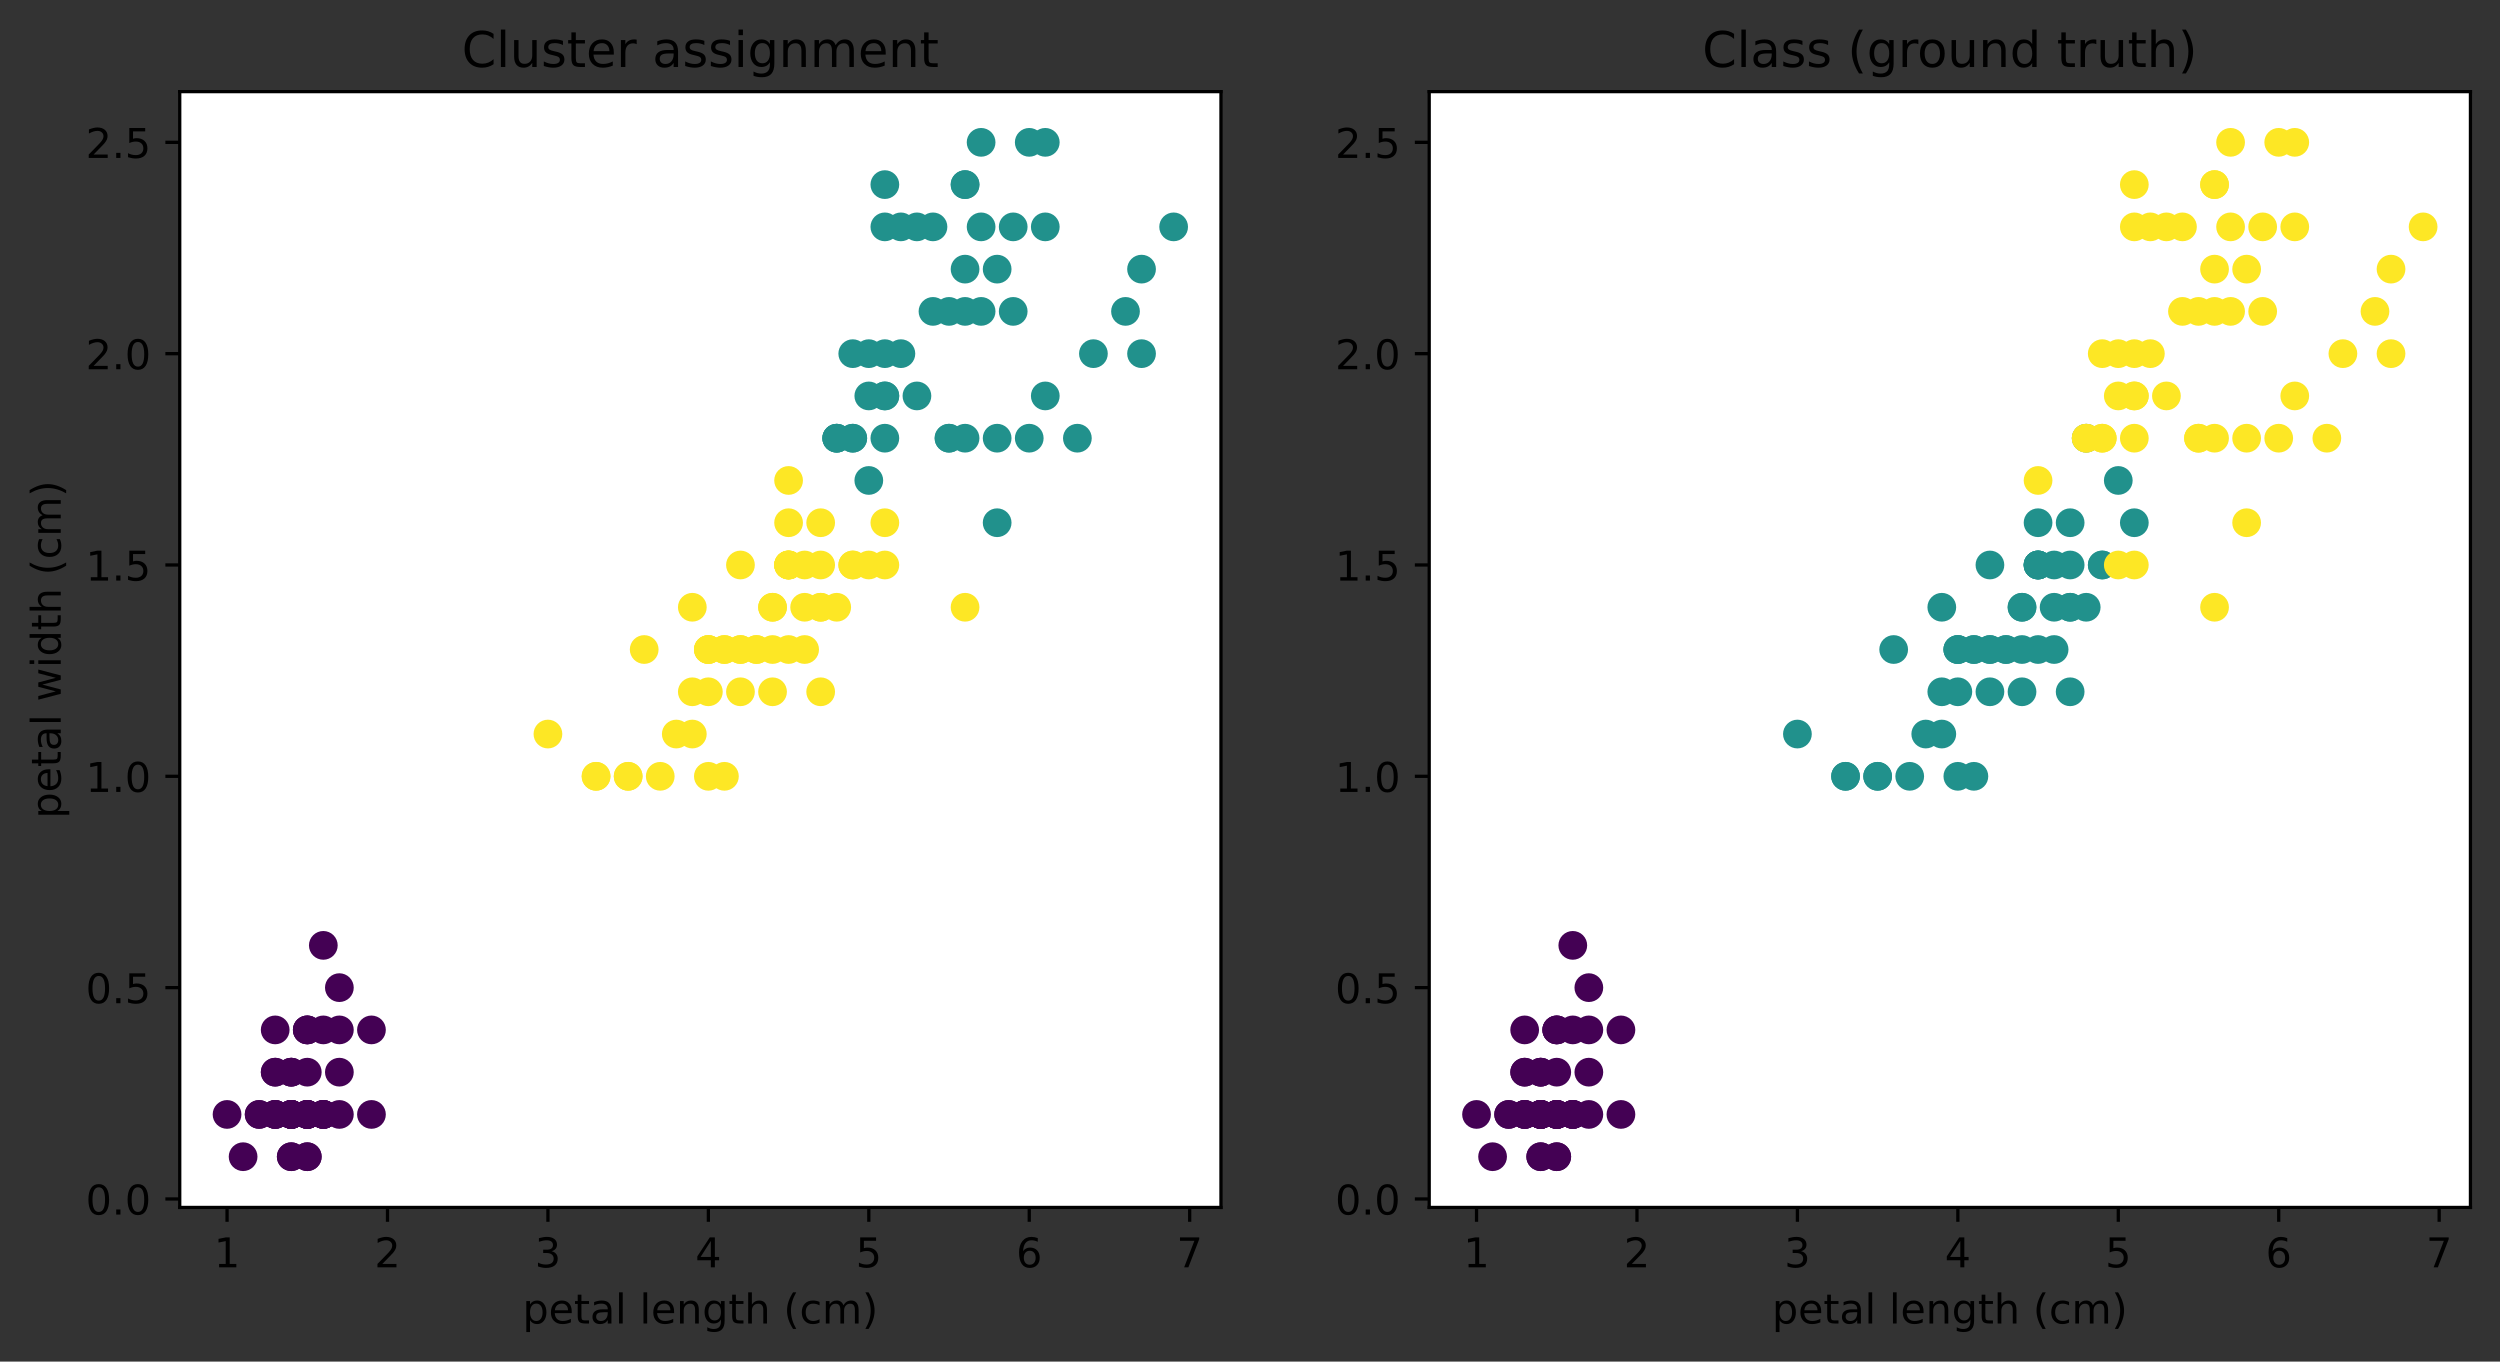 <?xml version="1.0" encoding="utf-8" standalone="no"?>
<!DOCTYPE svg PUBLIC "-//W3C//DTD SVG 1.1//EN"
  "http://www.w3.org/Graphics/SVG/1.1/DTD/svg11.dtd">
<!-- Created with matplotlib (https://matplotlib.org/) -->
<svg height="331.674pt" version="1.1" viewBox="0 0 608.981 331.674" width="608.981pt" xmlns="http://www.w3.org/2000/svg" xmlns:xlink="http://www.w3.org/1999/xlink">
 <rect x="0" y="0" width="608.981" height="331.674" fill="#333333" stroke="none"/>
 <defs>
  <style type="text/css">*{stroke-linecap:butt;stroke-linejoin:round;}</style>
 </defs>
 <g id="figure_1">
  <g id="patch_1">
   <path d="M 0 331.674 
L 608.981 331.674 
L 608.981 0 
L 0 0 
z
" style="fill:none;"/>
  </g>
  <g id="axes_1">
   <g id="patch_2">
    <path d="M 43.781 294.118 
L 297.418 294.118 
L 297.418 22.318 
L 43.781 22.318 
z
" style="fill:#ffffff;"/>
   </g>
   <g id="PathCollection_1">
    <defs>
     <path d="M 0 3 
C 0.796 3 1.559 2.684 2.121 2.121 
C 2.684 1.559 3 0.796 3 -0 
C 3 -0.796 2.684 -1.559 2.121 -2.121 
C 1.559 -2.684 0.796 -3 0 -3 
C -0.796 -3 -1.559 -2.684 -2.121 -2.121 
C -2.684 -1.559 -3 -0.796 -3 0 
C -3 0.796 -2.684 1.559 -2.121 2.121 
C -1.559 2.684 -0.796 3 0 3 
z
" id="C0_0_f88f2af261"/>
    </defs>
    <g clip-path="url(#p10c2d27869)">
     <use style="fill:#440154;stroke:#440154;" x="70.943" xlink:href="#C0_0_f88f2af261" y="271.468"/>
    </g>
    <g clip-path="url(#p10c2d27869)">
     <use style="fill:#440154;stroke:#440154;" x="70.943" xlink:href="#C0_0_f88f2af261" y="271.468"/>
    </g>
    <g clip-path="url(#p10c2d27869)">
     <use style="fill:#440154;stroke:#440154;" x="67.035" xlink:href="#C0_0_f88f2af261" y="271.468"/>
    </g>
    <g clip-path="url(#p10c2d27869)">
     <use style="fill:#440154;stroke:#440154;" x="74.851" xlink:href="#C0_0_f88f2af261" y="271.468"/>
    </g>
    <g clip-path="url(#p10c2d27869)">
     <use style="fill:#440154;stroke:#440154;" x="70.943" xlink:href="#C0_0_f88f2af261" y="271.468"/>
    </g>
    <g clip-path="url(#p10c2d27869)">
     <use style="fill:#440154;stroke:#440154;" x="82.667" xlink:href="#C0_0_f88f2af261" y="250.877"/>
    </g>
    <g clip-path="url(#p10c2d27869)">
     <use style="fill:#440154;stroke:#440154;" x="70.943" xlink:href="#C0_0_f88f2af261" y="261.173"/>
    </g>
    <g clip-path="url(#p10c2d27869)">
     <use style="fill:#440154;stroke:#440154;" x="74.851" xlink:href="#C0_0_f88f2af261" y="271.468"/>
    </g>
    <g clip-path="url(#p10c2d27869)">
     <use style="fill:#440154;stroke:#440154;" x="70.943" xlink:href="#C0_0_f88f2af261" y="271.468"/>
    </g>
    <g clip-path="url(#p10c2d27869)">
     <use style="fill:#440154;stroke:#440154;" x="74.851" xlink:href="#C0_0_f88f2af261" y="281.764"/>
    </g>
    <g clip-path="url(#p10c2d27869)">
     <use style="fill:#440154;stroke:#440154;" x="74.851" xlink:href="#C0_0_f88f2af261" y="271.468"/>
    </g>
    <g clip-path="url(#p10c2d27869)">
     <use style="fill:#440154;stroke:#440154;" x="78.759" xlink:href="#C0_0_f88f2af261" y="271.468"/>
    </g>
    <g clip-path="url(#p10c2d27869)">
     <use style="fill:#440154;stroke:#440154;" x="70.943" xlink:href="#C0_0_f88f2af261" y="281.764"/>
    </g>
    <g clip-path="url(#p10c2d27869)">
     <use style="fill:#440154;stroke:#440154;" x="59.218" xlink:href="#C0_0_f88f2af261" y="281.764"/>
    </g>
    <g clip-path="url(#p10c2d27869)">
     <use style="fill:#440154;stroke:#440154;" x="63.126" xlink:href="#C0_0_f88f2af261" y="271.468"/>
    </g>
    <g clip-path="url(#p10c2d27869)">
     <use style="fill:#440154;stroke:#440154;" x="74.851" xlink:href="#C0_0_f88f2af261" y="250.877"/>
    </g>
    <g clip-path="url(#p10c2d27869)">
     <use style="fill:#440154;stroke:#440154;" x="67.035" xlink:href="#C0_0_f88f2af261" y="250.877"/>
    </g>
    <g clip-path="url(#p10c2d27869)">
     <use style="fill:#440154;stroke:#440154;" x="70.943" xlink:href="#C0_0_f88f2af261" y="261.173"/>
    </g>
    <g clip-path="url(#p10c2d27869)">
     <use style="fill:#440154;stroke:#440154;" x="82.667" xlink:href="#C0_0_f88f2af261" y="261.173"/>
    </g>
    <g clip-path="url(#p10c2d27869)">
     <use style="fill:#440154;stroke:#440154;" x="74.851" xlink:href="#C0_0_f88f2af261" y="261.173"/>
    </g>
    <g clip-path="url(#p10c2d27869)">
     <use style="fill:#440154;stroke:#440154;" x="82.667" xlink:href="#C0_0_f88f2af261" y="271.468"/>
    </g>
    <g clip-path="url(#p10c2d27869)">
     <use style="fill:#440154;stroke:#440154;" x="74.851" xlink:href="#C0_0_f88f2af261" y="250.877"/>
    </g>
    <g clip-path="url(#p10c2d27869)">
     <use style="fill:#440154;stroke:#440154;" x="55.31" xlink:href="#C0_0_f88f2af261" y="271.468"/>
    </g>
    <g clip-path="url(#p10c2d27869)">
     <use style="fill:#440154;stroke:#440154;" x="82.667" xlink:href="#C0_0_f88f2af261" y="240.582"/>
    </g>
    <g clip-path="url(#p10c2d27869)">
     <use style="fill:#440154;stroke:#440154;" x="90.483" xlink:href="#C0_0_f88f2af261" y="271.468"/>
    </g>
    <g clip-path="url(#p10c2d27869)">
     <use style="fill:#440154;stroke:#440154;" x="78.759" xlink:href="#C0_0_f88f2af261" y="271.468"/>
    </g>
    <g clip-path="url(#p10c2d27869)">
     <use style="fill:#440154;stroke:#440154;" x="78.759" xlink:href="#C0_0_f88f2af261" y="250.877"/>
    </g>
    <g clip-path="url(#p10c2d27869)">
     <use style="fill:#440154;stroke:#440154;" x="74.851" xlink:href="#C0_0_f88f2af261" y="271.468"/>
    </g>
    <g clip-path="url(#p10c2d27869)">
     <use style="fill:#440154;stroke:#440154;" x="70.943" xlink:href="#C0_0_f88f2af261" y="271.468"/>
    </g>
    <g clip-path="url(#p10c2d27869)">
     <use style="fill:#440154;stroke:#440154;" x="78.759" xlink:href="#C0_0_f88f2af261" y="271.468"/>
    </g>
    <g clip-path="url(#p10c2d27869)">
     <use style="fill:#440154;stroke:#440154;" x="78.759" xlink:href="#C0_0_f88f2af261" y="271.468"/>
    </g>
    <g clip-path="url(#p10c2d27869)">
     <use style="fill:#440154;stroke:#440154;" x="74.851" xlink:href="#C0_0_f88f2af261" y="250.877"/>
    </g>
    <g clip-path="url(#p10c2d27869)">
     <use style="fill:#440154;stroke:#440154;" x="74.851" xlink:href="#C0_0_f88f2af261" y="281.764"/>
    </g>
    <g clip-path="url(#p10c2d27869)">
     <use style="fill:#440154;stroke:#440154;" x="70.943" xlink:href="#C0_0_f88f2af261" y="271.468"/>
    </g>
    <g clip-path="url(#p10c2d27869)">
     <use style="fill:#440154;stroke:#440154;" x="74.851" xlink:href="#C0_0_f88f2af261" y="271.468"/>
    </g>
    <g clip-path="url(#p10c2d27869)">
     <use style="fill:#440154;stroke:#440154;" x="63.126" xlink:href="#C0_0_f88f2af261" y="271.468"/>
    </g>
    <g clip-path="url(#p10c2d27869)">
     <use style="fill:#440154;stroke:#440154;" x="67.035" xlink:href="#C0_0_f88f2af261" y="271.468"/>
    </g>
    <g clip-path="url(#p10c2d27869)">
     <use style="fill:#440154;stroke:#440154;" x="70.943" xlink:href="#C0_0_f88f2af261" y="281.764"/>
    </g>
    <g clip-path="url(#p10c2d27869)">
     <use style="fill:#440154;stroke:#440154;" x="67.035" xlink:href="#C0_0_f88f2af261" y="271.468"/>
    </g>
    <g clip-path="url(#p10c2d27869)">
     <use style="fill:#440154;stroke:#440154;" x="74.851" xlink:href="#C0_0_f88f2af261" y="271.468"/>
    </g>
    <g clip-path="url(#p10c2d27869)">
     <use style="fill:#440154;stroke:#440154;" x="67.035" xlink:href="#C0_0_f88f2af261" y="261.173"/>
    </g>
    <g clip-path="url(#p10c2d27869)">
     <use style="fill:#440154;stroke:#440154;" x="67.035" xlink:href="#C0_0_f88f2af261" y="261.173"/>
    </g>
    <g clip-path="url(#p10c2d27869)">
     <use style="fill:#440154;stroke:#440154;" x="67.035" xlink:href="#C0_0_f88f2af261" y="271.468"/>
    </g>
    <g clip-path="url(#p10c2d27869)">
     <use style="fill:#440154;stroke:#440154;" x="78.759" xlink:href="#C0_0_f88f2af261" y="230.286"/>
    </g>
    <g clip-path="url(#p10c2d27869)">
     <use style="fill:#440154;stroke:#440154;" x="90.483" xlink:href="#C0_0_f88f2af261" y="250.877"/>
    </g>
    <g clip-path="url(#p10c2d27869)">
     <use style="fill:#440154;stroke:#440154;" x="70.943" xlink:href="#C0_0_f88f2af261" y="261.173"/>
    </g>
    <g clip-path="url(#p10c2d27869)">
     <use style="fill:#440154;stroke:#440154;" x="78.759" xlink:href="#C0_0_f88f2af261" y="271.468"/>
    </g>
    <g clip-path="url(#p10c2d27869)">
     <use style="fill:#440154;stroke:#440154;" x="70.943" xlink:href="#C0_0_f88f2af261" y="271.468"/>
    </g>
    <g clip-path="url(#p10c2d27869)">
     <use style="fill:#440154;stroke:#440154;" x="74.851" xlink:href="#C0_0_f88f2af261" y="271.468"/>
    </g>
    <g clip-path="url(#p10c2d27869)">
     <use style="fill:#440154;stroke:#440154;" x="70.943" xlink:href="#C0_0_f88f2af261" y="271.468"/>
    </g>
    <g clip-path="url(#p10c2d27869)">
     <use style="fill:#fde725;stroke:#fde725;" x="199.91" xlink:href="#C0_0_f88f2af261" y="147.923"/>
    </g>
    <g clip-path="url(#p10c2d27869)">
     <use style="fill:#fde725;stroke:#fde725;" x="192.094" xlink:href="#C0_0_f88f2af261" y="137.627"/>
    </g>
    <g clip-path="url(#p10c2d27869)">
     <use style="fill:#fde725;stroke:#fde725;" x="207.726" xlink:href="#C0_0_f88f2af261" y="137.627"/>
    </g>
    <g clip-path="url(#p10c2d27869)">
     <use style="fill:#fde725;stroke:#fde725;" x="172.553" xlink:href="#C0_0_f88f2af261" y="158.218"/>
    </g>
    <g clip-path="url(#p10c2d27869)">
     <use style="fill:#fde725;stroke:#fde725;" x="196.002" xlink:href="#C0_0_f88f2af261" y="137.627"/>
    </g>
    <g clip-path="url(#p10c2d27869)">
     <use style="fill:#fde725;stroke:#fde725;" x="192.094" xlink:href="#C0_0_f88f2af261" y="158.218"/>
    </g>
    <g clip-path="url(#p10c2d27869)">
     <use style="fill:#fde725;stroke:#fde725;" x="199.91" xlink:href="#C0_0_f88f2af261" y="127.332"/>
    </g>
    <g clip-path="url(#p10c2d27869)">
     <use style="fill:#fde725;stroke:#fde725;" x="145.197" xlink:href="#C0_0_f88f2af261" y="189.104"/>
    </g>
    <g clip-path="url(#p10c2d27869)">
     <use style="fill:#fde725;stroke:#fde725;" x="196.002" xlink:href="#C0_0_f88f2af261" y="158.218"/>
    </g>
    <g clip-path="url(#p10c2d27869)">
     <use style="fill:#fde725;stroke:#fde725;" x="168.645" xlink:href="#C0_0_f88f2af261" y="147.923"/>
    </g>
    <g clip-path="url(#p10c2d27869)">
     <use style="fill:#fde725;stroke:#fde725;" x="153.013" xlink:href="#C0_0_f88f2af261" y="189.104"/>
    </g>
    <g clip-path="url(#p10c2d27869)">
     <use style="fill:#fde725;stroke:#fde725;" x="180.37" xlink:href="#C0_0_f88f2af261" y="137.627"/>
    </g>
    <g clip-path="url(#p10c2d27869)">
     <use style="fill:#fde725;stroke:#fde725;" x="172.553" xlink:href="#C0_0_f88f2af261" y="189.104"/>
    </g>
    <g clip-path="url(#p10c2d27869)">
     <use style="fill:#fde725;stroke:#fde725;" x="199.91" xlink:href="#C0_0_f88f2af261" y="147.923"/>
    </g>
    <g clip-path="url(#p10c2d27869)">
     <use style="fill:#fde725;stroke:#fde725;" x="156.921" xlink:href="#C0_0_f88f2af261" y="158.218"/>
    </g>
    <g clip-path="url(#p10c2d27869)">
     <use style="fill:#fde725;stroke:#fde725;" x="188.186" xlink:href="#C0_0_f88f2af261" y="147.923"/>
    </g>
    <g clip-path="url(#p10c2d27869)">
     <use style="fill:#fde725;stroke:#fde725;" x="192.094" xlink:href="#C0_0_f88f2af261" y="137.627"/>
    </g>
    <g clip-path="url(#p10c2d27869)">
     <use style="fill:#fde725;stroke:#fde725;" x="176.462" xlink:href="#C0_0_f88f2af261" y="189.104"/>
    </g>
    <g clip-path="url(#p10c2d27869)">
     <use style="fill:#fde725;stroke:#fde725;" x="192.094" xlink:href="#C0_0_f88f2af261" y="137.627"/>
    </g>
    <g clip-path="url(#p10c2d27869)">
     <use style="fill:#fde725;stroke:#fde725;" x="168.645" xlink:href="#C0_0_f88f2af261" y="178.809"/>
    </g>
    <g clip-path="url(#p10c2d27869)">
     <use style="fill:#21918c;stroke:#21918c;" x="203.818" xlink:href="#C0_0_f88f2af261" y="106.741"/>
    </g>
    <g clip-path="url(#p10c2d27869)">
     <use style="fill:#fde725;stroke:#fde725;" x="172.553" xlink:href="#C0_0_f88f2af261" y="158.218"/>
    </g>
    <g clip-path="url(#p10c2d27869)">
     <use style="fill:#fde725;stroke:#fde725;" x="207.726" xlink:href="#C0_0_f88f2af261" y="137.627"/>
    </g>
    <g clip-path="url(#p10c2d27869)">
     <use style="fill:#fde725;stroke:#fde725;" x="199.91" xlink:href="#C0_0_f88f2af261" y="168.514"/>
    </g>
    <g clip-path="url(#p10c2d27869)">
     <use style="fill:#fde725;stroke:#fde725;" x="184.278" xlink:href="#C0_0_f88f2af261" y="158.218"/>
    </g>
    <g clip-path="url(#p10c2d27869)">
     <use style="fill:#fde725;stroke:#fde725;" x="188.186" xlink:href="#C0_0_f88f2af261" y="147.923"/>
    </g>
    <g clip-path="url(#p10c2d27869)">
     <use style="fill:#fde725;stroke:#fde725;" x="203.818" xlink:href="#C0_0_f88f2af261" y="147.923"/>
    </g>
    <g clip-path="url(#p10c2d27869)">
     <use style="fill:#21918c;stroke:#21918c;" x="211.635" xlink:href="#C0_0_f88f2af261" y="117.036"/>
    </g>
    <g clip-path="url(#p10c2d27869)">
     <use style="fill:#fde725;stroke:#fde725;" x="192.094" xlink:href="#C0_0_f88f2af261" y="137.627"/>
    </g>
    <g clip-path="url(#p10c2d27869)">
     <use style="fill:#fde725;stroke:#fde725;" x="153.013" xlink:href="#C0_0_f88f2af261" y="189.104"/>
    </g>
    <g clip-path="url(#p10c2d27869)">
     <use style="fill:#fde725;stroke:#fde725;" x="164.737" xlink:href="#C0_0_f88f2af261" y="178.809"/>
    </g>
    <g clip-path="url(#p10c2d27869)">
     <use style="fill:#fde725;stroke:#fde725;" x="160.829" xlink:href="#C0_0_f88f2af261" y="189.104"/>
    </g>
    <g clip-path="url(#p10c2d27869)">
     <use style="fill:#fde725;stroke:#fde725;" x="168.645" xlink:href="#C0_0_f88f2af261" y="168.514"/>
    </g>
    <g clip-path="url(#p10c2d27869)">
     <use style="fill:#fde725;stroke:#fde725;" x="215.543" xlink:href="#C0_0_f88f2af261" y="127.332"/>
    </g>
    <g clip-path="url(#p10c2d27869)">
     <use style="fill:#fde725;stroke:#fde725;" x="192.094" xlink:href="#C0_0_f88f2af261" y="137.627"/>
    </g>
    <g clip-path="url(#p10c2d27869)">
     <use style="fill:#fde725;stroke:#fde725;" x="192.094" xlink:href="#C0_0_f88f2af261" y="127.332"/>
    </g>
    <g clip-path="url(#p10c2d27869)">
     <use style="fill:#fde725;stroke:#fde725;" x="199.91" xlink:href="#C0_0_f88f2af261" y="137.627"/>
    </g>
    <g clip-path="url(#p10c2d27869)">
     <use style="fill:#fde725;stroke:#fde725;" x="188.186" xlink:href="#C0_0_f88f2af261" y="158.218"/>
    </g>
    <g clip-path="url(#p10c2d27869)">
     <use style="fill:#fde725;stroke:#fde725;" x="176.462" xlink:href="#C0_0_f88f2af261" y="158.218"/>
    </g>
    <g clip-path="url(#p10c2d27869)">
     <use style="fill:#fde725;stroke:#fde725;" x="172.553" xlink:href="#C0_0_f88f2af261" y="158.218"/>
    </g>
    <g clip-path="url(#p10c2d27869)">
     <use style="fill:#fde725;stroke:#fde725;" x="188.186" xlink:href="#C0_0_f88f2af261" y="168.514"/>
    </g>
    <g clip-path="url(#p10c2d27869)">
     <use style="fill:#fde725;stroke:#fde725;" x="196.002" xlink:href="#C0_0_f88f2af261" y="147.923"/>
    </g>
    <g clip-path="url(#p10c2d27869)">
     <use style="fill:#fde725;stroke:#fde725;" x="172.553" xlink:href="#C0_0_f88f2af261" y="168.514"/>
    </g>
    <g clip-path="url(#p10c2d27869)">
     <use style="fill:#fde725;stroke:#fde725;" x="145.197" xlink:href="#C0_0_f88f2af261" y="189.104"/>
    </g>
    <g clip-path="url(#p10c2d27869)">
     <use style="fill:#fde725;stroke:#fde725;" x="180.37" xlink:href="#C0_0_f88f2af261" y="158.218"/>
    </g>
    <g clip-path="url(#p10c2d27869)">
     <use style="fill:#fde725;stroke:#fde725;" x="180.37" xlink:href="#C0_0_f88f2af261" y="168.514"/>
    </g>
    <g clip-path="url(#p10c2d27869)">
     <use style="fill:#fde725;stroke:#fde725;" x="180.37" xlink:href="#C0_0_f88f2af261" y="158.218"/>
    </g>
    <g clip-path="url(#p10c2d27869)">
     <use style="fill:#fde725;stroke:#fde725;" x="184.278" xlink:href="#C0_0_f88f2af261" y="158.218"/>
    </g>
    <g clip-path="url(#p10c2d27869)">
     <use style="fill:#fde725;stroke:#fde725;" x="133.472" xlink:href="#C0_0_f88f2af261" y="178.809"/>
    </g>
    <g clip-path="url(#p10c2d27869)">
     <use style="fill:#fde725;stroke:#fde725;" x="176.462" xlink:href="#C0_0_f88f2af261" y="158.218"/>
    </g>
    <g clip-path="url(#p10c2d27869)">
     <use style="fill:#21918c;stroke:#21918c;" x="250.716" xlink:href="#C0_0_f88f2af261" y="34.673"/>
    </g>
    <g clip-path="url(#p10c2d27869)">
     <use style="fill:#21918c;stroke:#21918c;" x="215.543" xlink:href="#C0_0_f88f2af261" y="96.445"/>
    </g>
    <g clip-path="url(#p10c2d27869)">
     <use style="fill:#21918c;stroke:#21918c;" x="246.808" xlink:href="#C0_0_f88f2af261" y="75.854"/>
    </g>
    <g clip-path="url(#p10c2d27869)">
     <use style="fill:#21918c;stroke:#21918c;" x="235.083" xlink:href="#C0_0_f88f2af261" y="106.741"/>
    </g>
    <g clip-path="url(#p10c2d27869)">
     <use style="fill:#21918c;stroke:#21918c;" x="242.899" xlink:href="#C0_0_f88f2af261" y="65.559"/>
    </g>
    <g clip-path="url(#p10c2d27869)">
     <use style="fill:#21918c;stroke:#21918c;" x="274.164" xlink:href="#C0_0_f88f2af261" y="75.854"/>
    </g>
    <g clip-path="url(#p10c2d27869)">
     <use style="fill:#fde725;stroke:#fde725;" x="192.094" xlink:href="#C0_0_f88f2af261" y="117.036"/>
    </g>
    <g clip-path="url(#p10c2d27869)">
     <use style="fill:#21918c;stroke:#21918c;" x="262.44" xlink:href="#C0_0_f88f2af261" y="106.741"/>
    </g>
    <g clip-path="url(#p10c2d27869)">
     <use style="fill:#21918c;stroke:#21918c;" x="242.899" xlink:href="#C0_0_f88f2af261" y="106.741"/>
    </g>
    <g clip-path="url(#p10c2d27869)">
     <use style="fill:#21918c;stroke:#21918c;" x="254.624" xlink:href="#C0_0_f88f2af261" y="34.673"/>
    </g>
    <g clip-path="url(#p10c2d27869)">
     <use style="fill:#21918c;stroke:#21918c;" x="215.543" xlink:href="#C0_0_f88f2af261" y="86.15"/>
    </g>
    <g clip-path="url(#p10c2d27869)">
     <use style="fill:#21918c;stroke:#21918c;" x="223.359" xlink:href="#C0_0_f88f2af261" y="96.445"/>
    </g>
    <g clip-path="url(#p10c2d27869)">
     <use style="fill:#21918c;stroke:#21918c;" x="231.175" xlink:href="#C0_0_f88f2af261" y="75.854"/>
    </g>
    <g clip-path="url(#p10c2d27869)">
     <use style="fill:#21918c;stroke:#21918c;" x="211.635" xlink:href="#C0_0_f88f2af261" y="86.15"/>
    </g>
    <g clip-path="url(#p10c2d27869)">
     <use style="fill:#21918c;stroke:#21918c;" x="215.543" xlink:href="#C0_0_f88f2af261" y="44.968"/>
    </g>
    <g clip-path="url(#p10c2d27869)">
     <use style="fill:#21918c;stroke:#21918c;" x="223.359" xlink:href="#C0_0_f88f2af261" y="55.264"/>
    </g>
    <g clip-path="url(#p10c2d27869)">
     <use style="fill:#21918c;stroke:#21918c;" x="231.175" xlink:href="#C0_0_f88f2af261" y="106.741"/>
    </g>
    <g clip-path="url(#p10c2d27869)">
     <use style="fill:#21918c;stroke:#21918c;" x="278.072" xlink:href="#C0_0_f88f2af261" y="65.559"/>
    </g>
    <g clip-path="url(#p10c2d27869)">
     <use style="fill:#21918c;stroke:#21918c;" x="285.889" xlink:href="#C0_0_f88f2af261" y="55.264"/>
    </g>
    <g clip-path="url(#p10c2d27869)">
     <use style="fill:#fde725;stroke:#fde725;" x="211.635" xlink:href="#C0_0_f88f2af261" y="137.627"/>
    </g>
    <g clip-path="url(#p10c2d27869)">
     <use style="fill:#21918c;stroke:#21918c;" x="238.991" xlink:href="#C0_0_f88f2af261" y="55.264"/>
    </g>
    <g clip-path="url(#p10c2d27869)">
     <use style="fill:#21918c;stroke:#21918c;" x="207.726" xlink:href="#C0_0_f88f2af261" y="86.15"/>
    </g>
    <g clip-path="url(#p10c2d27869)">
     <use style="fill:#21918c;stroke:#21918c;" x="278.072" xlink:href="#C0_0_f88f2af261" y="86.15"/>
    </g>
    <g clip-path="url(#p10c2d27869)">
     <use style="fill:#21918c;stroke:#21918c;" x="207.726" xlink:href="#C0_0_f88f2af261" y="106.741"/>
    </g>
    <g clip-path="url(#p10c2d27869)">
     <use style="fill:#21918c;stroke:#21918c;" x="238.991" xlink:href="#C0_0_f88f2af261" y="75.854"/>
    </g>
    <g clip-path="url(#p10c2d27869)">
     <use style="fill:#21918c;stroke:#21918c;" x="250.716" xlink:href="#C0_0_f88f2af261" y="106.741"/>
    </g>
    <g clip-path="url(#p10c2d27869)">
     <use style="fill:#21918c;stroke:#21918c;" x="203.818" xlink:href="#C0_0_f88f2af261" y="106.741"/>
    </g>
    <g clip-path="url(#p10c2d27869)">
     <use style="fill:#21918c;stroke:#21918c;" x="207.726" xlink:href="#C0_0_f88f2af261" y="106.741"/>
    </g>
    <g clip-path="url(#p10c2d27869)">
     <use style="fill:#21918c;stroke:#21918c;" x="235.083" xlink:href="#C0_0_f88f2af261" y="75.854"/>
    </g>
    <g clip-path="url(#p10c2d27869)">
     <use style="fill:#21918c;stroke:#21918c;" x="242.899" xlink:href="#C0_0_f88f2af261" y="127.332"/>
    </g>
    <g clip-path="url(#p10c2d27869)">
     <use style="fill:#21918c;stroke:#21918c;" x="254.624" xlink:href="#C0_0_f88f2af261" y="96.445"/>
    </g>
    <g clip-path="url(#p10c2d27869)">
     <use style="fill:#21918c;stroke:#21918c;" x="266.348" xlink:href="#C0_0_f88f2af261" y="86.15"/>
    </g>
    <g clip-path="url(#p10c2d27869)">
     <use style="fill:#21918c;stroke:#21918c;" x="235.083" xlink:href="#C0_0_f88f2af261" y="65.559"/>
    </g>
    <g clip-path="url(#p10c2d27869)">
     <use style="fill:#fde725;stroke:#fde725;" x="215.543" xlink:href="#C0_0_f88f2af261" y="137.627"/>
    </g>
    <g clip-path="url(#p10c2d27869)">
     <use style="fill:#fde725;stroke:#fde725;" x="235.083" xlink:href="#C0_0_f88f2af261" y="147.923"/>
    </g>
    <g clip-path="url(#p10c2d27869)">
     <use style="fill:#21918c;stroke:#21918c;" x="254.624" xlink:href="#C0_0_f88f2af261" y="55.264"/>
    </g>
    <g clip-path="url(#p10c2d27869)">
     <use style="fill:#21918c;stroke:#21918c;" x="235.083" xlink:href="#C0_0_f88f2af261" y="44.968"/>
    </g>
    <g clip-path="url(#p10c2d27869)">
     <use style="fill:#21918c;stroke:#21918c;" x="231.175" xlink:href="#C0_0_f88f2af261" y="106.741"/>
    </g>
    <g clip-path="url(#p10c2d27869)">
     <use style="fill:#21918c;stroke:#21918c;" x="203.818" xlink:href="#C0_0_f88f2af261" y="106.741"/>
    </g>
    <g clip-path="url(#p10c2d27869)">
     <use style="fill:#21918c;stroke:#21918c;" x="227.267" xlink:href="#C0_0_f88f2af261" y="75.854"/>
    </g>
    <g clip-path="url(#p10c2d27869)">
     <use style="fill:#21918c;stroke:#21918c;" x="235.083" xlink:href="#C0_0_f88f2af261" y="44.968"/>
    </g>
    <g clip-path="url(#p10c2d27869)">
     <use style="fill:#21918c;stroke:#21918c;" x="215.543" xlink:href="#C0_0_f88f2af261" y="55.264"/>
    </g>
    <g clip-path="url(#p10c2d27869)">
     <use style="fill:#21918c;stroke:#21918c;" x="215.543" xlink:href="#C0_0_f88f2af261" y="96.445"/>
    </g>
    <g clip-path="url(#p10c2d27869)">
     <use style="fill:#21918c;stroke:#21918c;" x="246.808" xlink:href="#C0_0_f88f2af261" y="55.264"/>
    </g>
    <g clip-path="url(#p10c2d27869)">
     <use style="fill:#21918c;stroke:#21918c;" x="238.991" xlink:href="#C0_0_f88f2af261" y="34.673"/>
    </g>
    <g clip-path="url(#p10c2d27869)">
     <use style="fill:#21918c;stroke:#21918c;" x="219.451" xlink:href="#C0_0_f88f2af261" y="55.264"/>
    </g>
    <g clip-path="url(#p10c2d27869)">
     <use style="fill:#21918c;stroke:#21918c;" x="211.635" xlink:href="#C0_0_f88f2af261" y="96.445"/>
    </g>
    <g clip-path="url(#p10c2d27869)">
     <use style="fill:#21918c;stroke:#21918c;" x="219.451" xlink:href="#C0_0_f88f2af261" y="86.15"/>
    </g>
    <g clip-path="url(#p10c2d27869)">
     <use style="fill:#21918c;stroke:#21918c;" x="227.267" xlink:href="#C0_0_f88f2af261" y="55.264"/>
    </g>
    <g clip-path="url(#p10c2d27869)">
     <use style="fill:#21918c;stroke:#21918c;" x="215.543" xlink:href="#C0_0_f88f2af261" y="106.741"/>
    </g>
   </g>
   <g id="matplotlib.axis_1">
    <g id="xtick_1">
     <g id="line2d_1">
      <defs>
       <path d="M 0 0 
L 0 3.5 
" id="mb1c36d9c68" style="stroke:#000000;stroke-width:0.8;"/>
      </defs>
      <g>
       <use style="stroke:#000000;stroke-width:0.8;" x="55.31" xlink:href="#mb1c36d9c68" y="294.118"/>
      </g>
     </g>
     <g id="text_1">
      <!-- 1 -->
      <g transform="translate(52.129 308.717)scale(0.1 -0.1)">
       <defs>
        <path d="M 12.406 8.297 
L 28.516 8.297 
L 28.516 63.922 
L 10.984 60.406 
L 10.984 69.391 
L 28.422 72.906 
L 38.281 72.906 
L 38.281 8.297 
L 54.391 8.297 
L 54.391 0 
L 12.406 0 
z
" id="DejaVuSans-49"/>
       </defs>
       <use xlink:href="#DejaVuSans-49"/>
      </g>
     </g>
    </g>
    <g id="xtick_2">
     <g id="line2d_2">
      <g>
       <use style="stroke:#000000;stroke-width:0.8;" x="94.391" xlink:href="#mb1c36d9c68" y="294.118"/>
      </g>
     </g>
     <g id="text_2">
      <!-- 2 -->
      <g transform="translate(91.21 308.717)scale(0.1 -0.1)">
       <defs>
        <path d="M 19.188 8.297 
L 53.609 8.297 
L 53.609 0 
L 7.328 0 
L 7.328 8.297 
Q 12.938 14.109 22.625 23.891 
Q 32.328 33.688 34.812 36.531 
Q 39.547 41.844 41.422 45.531 
Q 43.312 49.219 43.312 52.781 
Q 43.312 58.594 39.234 62.25 
Q 35.156 65.922 28.609 65.922 
Q 23.969 65.922 18.812 64.312 
Q 13.672 62.703 7.812 59.422 
L 7.812 69.391 
Q 13.766 71.781 18.938 73 
Q 24.125 74.219 28.422 74.219 
Q 39.75 74.219 46.484 68.547 
Q 53.219 62.891 53.219 53.422 
Q 53.219 48.922 51.531 44.891 
Q 49.859 40.875 45.406 35.406 
Q 44.188 33.984 37.641 27.219 
Q 31.109 20.453 19.188 8.297 
z
" id="DejaVuSans-50"/>
       </defs>
       <use xlink:href="#DejaVuSans-50"/>
      </g>
     </g>
    </g>
    <g id="xtick_3">
     <g id="line2d_3">
      <g>
       <use style="stroke:#000000;stroke-width:0.8;" x="133.472" xlink:href="#mb1c36d9c68" y="294.118"/>
      </g>
     </g>
     <g id="text_3">
      <!-- 3 -->
      <g transform="translate(130.291 308.717)scale(0.1 -0.1)">
       <defs>
        <path d="M 40.578 39.312 
Q 47.656 37.797 51.625 33 
Q 55.609 28.219 55.609 21.188 
Q 55.609 10.406 48.188 4.484 
Q 40.766 -1.422 27.094 -1.422 
Q 22.516 -1.422 17.656 -0.516 
Q 12.797 0.391 7.625 2.203 
L 7.625 11.719 
Q 11.719 9.328 16.594 8.109 
Q 21.484 6.891 26.812 6.891 
Q 36.078 6.891 40.938 10.547 
Q 45.797 14.203 45.797 21.188 
Q 45.797 27.641 41.281 31.266 
Q 36.766 34.906 28.719 34.906 
L 20.219 34.906 
L 20.219 43.016 
L 29.109 43.016 
Q 36.375 43.016 40.234 45.922 
Q 44.094 48.828 44.094 54.297 
Q 44.094 59.906 40.109 62.906 
Q 36.141 65.922 28.719 65.922 
Q 24.656 65.922 20.016 65.031 
Q 15.375 64.156 9.812 62.312 
L 9.812 71.094 
Q 15.438 72.656 20.344 73.438 
Q 25.25 74.219 29.594 74.219 
Q 40.828 74.219 47.359 69.109 
Q 53.906 64.016 53.906 55.328 
Q 53.906 49.266 50.438 45.094 
Q 46.969 40.922 40.578 39.312 
z
" id="DejaVuSans-51"/>
       </defs>
       <use xlink:href="#DejaVuSans-51"/>
      </g>
     </g>
    </g>
    <g id="xtick_4">
     <g id="line2d_4">
      <g>
       <use style="stroke:#000000;stroke-width:0.8;" x="172.553" xlink:href="#mb1c36d9c68" y="294.118"/>
      </g>
     </g>
     <g id="text_4">
      <!-- 4 -->
      <g transform="translate(169.372 308.717)scale(0.1 -0.1)">
       <defs>
        <path d="M 37.797 64.312 
L 12.891 25.391 
L 37.797 25.391 
z
M 35.203 72.906 
L 47.609 72.906 
L 47.609 25.391 
L 58.016 25.391 
L 58.016 17.188 
L 47.609 17.188 
L 47.609 0 
L 37.797 0 
L 37.797 17.188 
L 4.891 17.188 
L 4.891 26.703 
z
" id="DejaVuSans-52"/>
       </defs>
       <use xlink:href="#DejaVuSans-52"/>
      </g>
     </g>
    </g>
    <g id="xtick_5">
     <g id="line2d_5">
      <g>
       <use style="stroke:#000000;stroke-width:0.8;" x="211.635" xlink:href="#mb1c36d9c68" y="294.118"/>
      </g>
     </g>
     <g id="text_5">
      <!-- 5 -->
      <g transform="translate(208.453 308.717)scale(0.1 -0.1)">
       <defs>
        <path d="M 10.797 72.906 
L 49.516 72.906 
L 49.516 64.594 
L 19.828 64.594 
L 19.828 46.734 
Q 21.969 47.469 24.109 47.828 
Q 26.266 48.188 28.422 48.188 
Q 40.625 48.188 47.75 41.5 
Q 54.891 34.812 54.891 23.391 
Q 54.891 11.625 47.562 5.094 
Q 40.234 -1.422 26.906 -1.422 
Q 22.312 -1.422 17.547 -0.641 
Q 12.797 0.141 7.719 1.703 
L 7.719 11.625 
Q 12.109 9.234 16.797 8.062 
Q 21.484 6.891 26.703 6.891 
Q 35.156 6.891 40.078 11.328 
Q 45.016 15.766 45.016 23.391 
Q 45.016 31 40.078 35.438 
Q 35.156 39.891 26.703 39.891 
Q 22.75 39.891 18.812 39.016 
Q 14.891 38.141 10.797 36.281 
z
" id="DejaVuSans-53"/>
       </defs>
       <use xlink:href="#DejaVuSans-53"/>
      </g>
     </g>
    </g>
    <g id="xtick_6">
     <g id="line2d_6">
      <g>
       <use style="stroke:#000000;stroke-width:0.8;" x="250.716" xlink:href="#mb1c36d9c68" y="294.118"/>
      </g>
     </g>
     <g id="text_6">
      <!-- 6 -->
      <g transform="translate(247.534 308.717)scale(0.1 -0.1)">
       <defs>
        <path d="M 33.016 40.375 
Q 26.375 40.375 22.484 35.828 
Q 18.609 31.297 18.609 23.391 
Q 18.609 15.531 22.484 10.953 
Q 26.375 6.391 33.016 6.391 
Q 39.656 6.391 43.531 10.953 
Q 47.406 15.531 47.406 23.391 
Q 47.406 31.297 43.531 35.828 
Q 39.656 40.375 33.016 40.375 
z
M 52.594 71.297 
L 52.594 62.312 
Q 48.875 64.062 45.094 64.984 
Q 41.312 65.922 37.594 65.922 
Q 27.828 65.922 22.672 59.328 
Q 17.531 52.734 16.797 39.406 
Q 19.672 43.656 24.016 45.922 
Q 28.375 48.188 33.594 48.188 
Q 44.578 48.188 50.953 41.516 
Q 57.328 34.859 57.328 23.391 
Q 57.328 12.156 50.688 5.359 
Q 44.047 -1.422 33.016 -1.422 
Q 20.359 -1.422 13.672 8.266 
Q 6.984 17.969 6.984 36.375 
Q 6.984 53.656 15.188 63.938 
Q 23.391 74.219 37.203 74.219 
Q 40.922 74.219 44.703 73.484 
Q 48.484 72.75 52.594 71.297 
z
" id="DejaVuSans-54"/>
       </defs>
       <use xlink:href="#DejaVuSans-54"/>
      </g>
     </g>
    </g>
    <g id="xtick_7">
     <g id="line2d_7">
      <g>
       <use style="stroke:#000000;stroke-width:0.8;" x="289.797" xlink:href="#mb1c36d9c68" y="294.118"/>
      </g>
     </g>
     <g id="text_7">
      <!-- 7 -->
      <g transform="translate(286.616 308.717)scale(0.1 -0.1)">
       <defs>
        <path d="M 8.203 72.906 
L 55.078 72.906 
L 55.078 68.703 
L 28.609 0 
L 18.312 0 
L 43.219 64.594 
L 8.203 64.594 
z
" id="DejaVuSans-55"/>
       </defs>
       <use xlink:href="#DejaVuSans-55"/>
      </g>
     </g>
    </g>
    <g id="text_8">
     <!-- petal length (cm) -->
     <g transform="translate(127.299 322.395)scale(0.1 -0.1)">
      <defs>
       <path d="M 18.109 8.203 
L 18.109 -20.797 
L 9.078 -20.797 
L 9.078 54.688 
L 18.109 54.688 
L 18.109 46.391 
Q 20.953 51.266 25.266 53.625 
Q 29.594 56 35.594 56 
Q 45.562 56 51.781 48.094 
Q 58.016 40.188 58.016 27.297 
Q 58.016 14.406 51.781 6.484 
Q 45.562 -1.422 35.594 -1.422 
Q 29.594 -1.422 25.266 0.953 
Q 20.953 3.328 18.109 8.203 
z
M 48.688 27.297 
Q 48.688 37.203 44.609 42.844 
Q 40.531 48.484 33.406 48.484 
Q 26.266 48.484 22.188 42.844 
Q 18.109 37.203 18.109 27.297 
Q 18.109 17.391 22.188 11.75 
Q 26.266 6.109 33.406 6.109 
Q 40.531 6.109 44.609 11.75 
Q 48.688 17.391 48.688 27.297 
z
" id="DejaVuSans-112"/>
       <path d="M 56.203 29.594 
L 56.203 25.203 
L 14.891 25.203 
Q 15.484 15.922 20.484 11.062 
Q 25.484 6.203 34.422 6.203 
Q 39.594 6.203 44.453 7.469 
Q 49.312 8.734 54.109 11.281 
L 54.109 2.781 
Q 49.266 0.734 44.188 -0.344 
Q 39.109 -1.422 33.891 -1.422 
Q 20.797 -1.422 13.156 6.188 
Q 5.516 13.812 5.516 26.812 
Q 5.516 40.234 12.766 48.109 
Q 20.016 56 32.328 56 
Q 43.359 56 49.781 48.891 
Q 56.203 41.797 56.203 29.594 
z
M 47.219 32.234 
Q 47.125 39.594 43.094 43.984 
Q 39.062 48.391 32.422 48.391 
Q 24.906 48.391 20.391 44.141 
Q 15.875 39.891 15.188 32.172 
z
" id="DejaVuSans-101"/>
       <path d="M 18.312 70.219 
L 18.312 54.688 
L 36.812 54.688 
L 36.812 47.703 
L 18.312 47.703 
L 18.312 18.016 
Q 18.312 11.328 20.141 9.422 
Q 21.969 7.516 27.594 7.516 
L 36.812 7.516 
L 36.812 0 
L 27.594 0 
Q 17.188 0 13.234 3.875 
Q 9.281 7.766 9.281 18.016 
L 9.281 47.703 
L 2.688 47.703 
L 2.688 54.688 
L 9.281 54.688 
L 9.281 70.219 
z
" id="DejaVuSans-116"/>
       <path d="M 34.281 27.484 
Q 23.391 27.484 19.188 25 
Q 14.984 22.516 14.984 16.5 
Q 14.984 11.719 18.141 8.906 
Q 21.297 6.109 26.703 6.109 
Q 34.188 6.109 38.703 11.406 
Q 43.219 16.703 43.219 25.484 
L 43.219 27.484 
z
M 52.203 31.203 
L 52.203 0 
L 43.219 0 
L 43.219 8.297 
Q 40.141 3.328 35.547 0.953 
Q 30.953 -1.422 24.312 -1.422 
Q 15.922 -1.422 10.953 3.297 
Q 6 8.016 6 15.922 
Q 6 25.141 12.172 29.828 
Q 18.359 34.516 30.609 34.516 
L 43.219 34.516 
L 43.219 35.406 
Q 43.219 41.609 39.141 45 
Q 35.062 48.391 27.688 48.391 
Q 23 48.391 18.547 47.266 
Q 14.109 46.141 10.016 43.891 
L 10.016 52.203 
Q 14.938 54.109 19.578 55.047 
Q 24.219 56 28.609 56 
Q 40.484 56 46.344 49.844 
Q 52.203 43.703 52.203 31.203 
z
" id="DejaVuSans-97"/>
       <path d="M 9.422 75.984 
L 18.406 75.984 
L 18.406 0 
L 9.422 0 
z
" id="DejaVuSans-108"/>
       <path id="DejaVuSans-32"/>
       <path d="M 54.891 33.016 
L 54.891 0 
L 45.906 0 
L 45.906 32.719 
Q 45.906 40.484 42.875 44.328 
Q 39.844 48.188 33.797 48.188 
Q 26.516 48.188 22.312 43.547 
Q 18.109 38.922 18.109 30.906 
L 18.109 0 
L 9.078 0 
L 9.078 54.688 
L 18.109 54.688 
L 18.109 46.188 
Q 21.344 51.125 25.703 53.562 
Q 30.078 56 35.797 56 
Q 45.219 56 50.047 50.172 
Q 54.891 44.344 54.891 33.016 
z
" id="DejaVuSans-110"/>
       <path d="M 45.406 27.984 
Q 45.406 37.75 41.375 43.109 
Q 37.359 48.484 30.078 48.484 
Q 22.859 48.484 18.828 43.109 
Q 14.797 37.75 14.797 27.984 
Q 14.797 18.266 18.828 12.891 
Q 22.859 7.516 30.078 7.516 
Q 37.359 7.516 41.375 12.891 
Q 45.406 18.266 45.406 27.984 
z
M 54.391 6.781 
Q 54.391 -7.172 48.188 -13.984 
Q 42 -20.797 29.203 -20.797 
Q 24.469 -20.797 20.266 -20.094 
Q 16.062 -19.391 12.109 -17.922 
L 12.109 -9.188 
Q 16.062 -11.328 19.922 -12.344 
Q 23.781 -13.375 27.781 -13.375 
Q 36.625 -13.375 41.016 -8.766 
Q 45.406 -4.156 45.406 5.172 
L 45.406 9.625 
Q 42.625 4.781 38.281 2.391 
Q 33.938 0 27.875 0 
Q 17.828 0 11.672 7.656 
Q 5.516 15.328 5.516 27.984 
Q 5.516 40.672 11.672 48.328 
Q 17.828 56 27.875 56 
Q 33.938 56 38.281 53.609 
Q 42.625 51.219 45.406 46.391 
L 45.406 54.688 
L 54.391 54.688 
z
" id="DejaVuSans-103"/>
       <path d="M 54.891 33.016 
L 54.891 0 
L 45.906 0 
L 45.906 32.719 
Q 45.906 40.484 42.875 44.328 
Q 39.844 48.188 33.797 48.188 
Q 26.516 48.188 22.312 43.547 
Q 18.109 38.922 18.109 30.906 
L 18.109 0 
L 9.078 0 
L 9.078 75.984 
L 18.109 75.984 
L 18.109 46.188 
Q 21.344 51.125 25.703 53.562 
Q 30.078 56 35.797 56 
Q 45.219 56 50.047 50.172 
Q 54.891 44.344 54.891 33.016 
z
" id="DejaVuSans-104"/>
       <path d="M 31 75.875 
Q 24.469 64.656 21.281 53.656 
Q 18.109 42.672 18.109 31.391 
Q 18.109 20.125 21.312 9.062 
Q 24.516 -2 31 -13.188 
L 23.188 -13.188 
Q 15.875 -1.703 12.234 9.375 
Q 8.594 20.453 8.594 31.391 
Q 8.594 42.281 12.203 53.312 
Q 15.828 64.359 23.188 75.875 
z
" id="DejaVuSans-40"/>
       <path d="M 48.781 52.594 
L 48.781 44.188 
Q 44.969 46.297 41.141 47.344 
Q 37.312 48.391 33.406 48.391 
Q 24.656 48.391 19.812 42.844 
Q 14.984 37.312 14.984 27.297 
Q 14.984 17.281 19.812 11.734 
Q 24.656 6.203 33.406 6.203 
Q 37.312 6.203 41.141 7.25 
Q 44.969 8.297 48.781 10.406 
L 48.781 2.094 
Q 45.016 0.344 40.984 -0.531 
Q 36.969 -1.422 32.422 -1.422 
Q 20.062 -1.422 12.781 6.344 
Q 5.516 14.109 5.516 27.297 
Q 5.516 40.672 12.859 48.328 
Q 20.219 56 33.016 56 
Q 37.156 56 41.109 55.141 
Q 45.062 54.297 48.781 52.594 
z
" id="DejaVuSans-99"/>
       <path d="M 52 44.188 
Q 55.375 50.25 60.062 53.125 
Q 64.75 56 71.094 56 
Q 79.641 56 84.281 50.016 
Q 88.922 44.047 88.922 33.016 
L 88.922 0 
L 79.891 0 
L 79.891 32.719 
Q 79.891 40.578 77.094 44.375 
Q 74.312 48.188 68.609 48.188 
Q 61.625 48.188 57.562 43.547 
Q 53.516 38.922 53.516 30.906 
L 53.516 0 
L 44.484 0 
L 44.484 32.719 
Q 44.484 40.625 41.703 44.406 
Q 38.922 48.188 33.109 48.188 
Q 26.219 48.188 22.156 43.531 
Q 18.109 38.875 18.109 30.906 
L 18.109 0 
L 9.078 0 
L 9.078 54.688 
L 18.109 54.688 
L 18.109 46.188 
Q 21.188 51.219 25.484 53.609 
Q 29.781 56 35.688 56 
Q 41.656 56 45.828 52.969 
Q 50 49.953 52 44.188 
z
" id="DejaVuSans-109"/>
       <path d="M 8.016 75.875 
L 15.828 75.875 
Q 23.141 64.359 26.781 53.312 
Q 30.422 42.281 30.422 31.391 
Q 30.422 20.453 26.781 9.375 
Q 23.141 -1.703 15.828 -13.188 
L 8.016 -13.188 
Q 14.5 -2 17.703 9.062 
Q 20.906 20.125 20.906 31.391 
Q 20.906 42.672 17.703 53.656 
Q 14.5 64.656 8.016 75.875 
z
" id="DejaVuSans-41"/>
      </defs>
      <use xlink:href="#DejaVuSans-112"/>
      <use x="63.477" xlink:href="#DejaVuSans-101"/>
      <use x="125" xlink:href="#DejaVuSans-116"/>
      <use x="164.209" xlink:href="#DejaVuSans-97"/>
      <use x="225.488" xlink:href="#DejaVuSans-108"/>
      <use x="253.271" xlink:href="#DejaVuSans-32"/>
      <use x="285.059" xlink:href="#DejaVuSans-108"/>
      <use x="312.842" xlink:href="#DejaVuSans-101"/>
      <use x="374.365" xlink:href="#DejaVuSans-110"/>
      <use x="437.744" xlink:href="#DejaVuSans-103"/>
      <use x="501.221" xlink:href="#DejaVuSans-116"/>
      <use x="540.43" xlink:href="#DejaVuSans-104"/>
      <use x="603.809" xlink:href="#DejaVuSans-32"/>
      <use x="635.596" xlink:href="#DejaVuSans-40"/>
      <use x="674.609" xlink:href="#DejaVuSans-99"/>
      <use x="729.59" xlink:href="#DejaVuSans-109"/>
      <use x="827.002" xlink:href="#DejaVuSans-41"/>
     </g>
    </g>
   </g>
   <g id="matplotlib.axis_2">
    <g id="ytick_1">
     <g id="line2d_8">
      <defs>
       <path d="M 0 0 
L -3.5 0 
" id="m99aca12601" style="stroke:#000000;stroke-width:0.8;"/>
      </defs>
      <g>
       <use style="stroke:#000000;stroke-width:0.8;" x="43.781" xlink:href="#m99aca12601" y="292.059"/>
      </g>
     </g>
     <g id="text_9">
      <!-- 0.0 -->
      <g transform="translate(20.878 295.858)scale(0.1 -0.1)">
       <defs>
        <path d="M 31.781 66.406 
Q 24.172 66.406 20.328 58.906 
Q 16.5 51.422 16.5 36.375 
Q 16.5 21.391 20.328 13.891 
Q 24.172 6.391 31.781 6.391 
Q 39.453 6.391 43.281 13.891 
Q 47.125 21.391 47.125 36.375 
Q 47.125 51.422 43.281 58.906 
Q 39.453 66.406 31.781 66.406 
z
M 31.781 74.219 
Q 44.047 74.219 50.516 64.516 
Q 56.984 54.828 56.984 36.375 
Q 56.984 17.969 50.516 8.266 
Q 44.047 -1.422 31.781 -1.422 
Q 19.531 -1.422 13.062 8.266 
Q 6.594 17.969 6.594 36.375 
Q 6.594 54.828 13.062 64.516 
Q 19.531 74.219 31.781 74.219 
z
" id="DejaVuSans-48"/>
        <path d="M 10.688 12.406 
L 21 12.406 
L 21 0 
L 10.688 0 
z
" id="DejaVuSans-46"/>
       </defs>
       <use xlink:href="#DejaVuSans-48"/>
       <use x="63.623" xlink:href="#DejaVuSans-46"/>
       <use x="95.41" xlink:href="#DejaVuSans-48"/>
      </g>
     </g>
    </g>
    <g id="ytick_2">
     <g id="line2d_9">
      <g>
       <use style="stroke:#000000;stroke-width:0.8;" x="43.781" xlink:href="#m99aca12601" y="240.582"/>
      </g>
     </g>
     <g id="text_10">
      <!-- 0.5 -->
      <g transform="translate(20.878 244.381)scale(0.1 -0.1)">
       <use xlink:href="#DejaVuSans-48"/>
       <use x="63.623" xlink:href="#DejaVuSans-46"/>
       <use x="95.41" xlink:href="#DejaVuSans-53"/>
      </g>
     </g>
    </g>
    <g id="ytick_3">
     <g id="line2d_10">
      <g>
       <use style="stroke:#000000;stroke-width:0.8;" x="43.781" xlink:href="#m99aca12601" y="189.104"/>
      </g>
     </g>
     <g id="text_11">
      <!-- 1.0 -->
      <g transform="translate(20.878 192.904)scale(0.1 -0.1)">
       <use xlink:href="#DejaVuSans-49"/>
       <use x="63.623" xlink:href="#DejaVuSans-46"/>
       <use x="95.41" xlink:href="#DejaVuSans-48"/>
      </g>
     </g>
    </g>
    <g id="ytick_4">
     <g id="line2d_11">
      <g>
       <use style="stroke:#000000;stroke-width:0.8;" x="43.781" xlink:href="#m99aca12601" y="137.627"/>
      </g>
     </g>
     <g id="text_12">
      <!-- 1.5 -->
      <g transform="translate(20.878 141.426)scale(0.1 -0.1)">
       <use xlink:href="#DejaVuSans-49"/>
       <use x="63.623" xlink:href="#DejaVuSans-46"/>
       <use x="95.41" xlink:href="#DejaVuSans-53"/>
      </g>
     </g>
    </g>
    <g id="ytick_5">
     <g id="line2d_12">
      <g>
       <use style="stroke:#000000;stroke-width:0.8;" x="43.781" xlink:href="#m99aca12601" y="86.15"/>
      </g>
     </g>
     <g id="text_13">
      <!-- 2.0 -->
      <g transform="translate(20.878 89.949)scale(0.1 -0.1)">
       <use xlink:href="#DejaVuSans-50"/>
       <use x="63.623" xlink:href="#DejaVuSans-46"/>
       <use x="95.41" xlink:href="#DejaVuSans-48"/>
      </g>
     </g>
    </g>
    <g id="ytick_6">
     <g id="line2d_13">
      <g>
       <use style="stroke:#000000;stroke-width:0.8;" x="43.781" xlink:href="#m99aca12601" y="34.673"/>
      </g>
     </g>
     <g id="text_14">
      <!-- 2.5 -->
      <g transform="translate(20.878 38.472)scale(0.1 -0.1)">
       <use xlink:href="#DejaVuSans-50"/>
       <use x="63.623" xlink:href="#DejaVuSans-46"/>
       <use x="95.41" xlink:href="#DejaVuSans-53"/>
      </g>
     </g>
    </g>
    <g id="text_15">
     <!-- petal width (cm) -->
     <g transform="translate(14.798 199.363)rotate(-90)scale(0.1 -0.1)">
      <defs>
       <path d="M 4.203 54.688 
L 13.188 54.688 
L 24.422 12.016 
L 35.594 54.688 
L 46.188 54.688 
L 57.422 12.016 
L 68.609 54.688 
L 77.594 54.688 
L 63.281 0 
L 52.688 0 
L 40.922 44.828 
L 29.109 0 
L 18.5 0 
z
" id="DejaVuSans-119"/>
       <path d="M 9.422 54.688 
L 18.406 54.688 
L 18.406 0 
L 9.422 0 
z
M 9.422 75.984 
L 18.406 75.984 
L 18.406 64.594 
L 9.422 64.594 
z
" id="DejaVuSans-105"/>
       <path d="M 45.406 46.391 
L 45.406 75.984 
L 54.391 75.984 
L 54.391 0 
L 45.406 0 
L 45.406 8.203 
Q 42.578 3.328 38.25 0.953 
Q 33.938 -1.422 27.875 -1.422 
Q 17.969 -1.422 11.734 6.484 
Q 5.516 14.406 5.516 27.297 
Q 5.516 40.188 11.734 48.094 
Q 17.969 56 27.875 56 
Q 33.938 56 38.25 53.625 
Q 42.578 51.266 45.406 46.391 
z
M 14.797 27.297 
Q 14.797 17.391 18.875 11.75 
Q 22.953 6.109 30.078 6.109 
Q 37.203 6.109 41.297 11.75 
Q 45.406 17.391 45.406 27.297 
Q 45.406 37.203 41.297 42.844 
Q 37.203 48.484 30.078 48.484 
Q 22.953 48.484 18.875 42.844 
Q 14.797 37.203 14.797 27.297 
z
" id="DejaVuSans-100"/>
      </defs>
      <use xlink:href="#DejaVuSans-112"/>
      <use x="63.477" xlink:href="#DejaVuSans-101"/>
      <use x="125" xlink:href="#DejaVuSans-116"/>
      <use x="164.209" xlink:href="#DejaVuSans-97"/>
      <use x="225.488" xlink:href="#DejaVuSans-108"/>
      <use x="253.271" xlink:href="#DejaVuSans-32"/>
      <use x="285.059" xlink:href="#DejaVuSans-119"/>
      <use x="366.846" xlink:href="#DejaVuSans-105"/>
      <use x="394.629" xlink:href="#DejaVuSans-100"/>
      <use x="458.105" xlink:href="#DejaVuSans-116"/>
      <use x="497.314" xlink:href="#DejaVuSans-104"/>
      <use x="560.693" xlink:href="#DejaVuSans-32"/>
      <use x="592.48" xlink:href="#DejaVuSans-40"/>
      <use x="631.494" xlink:href="#DejaVuSans-99"/>
      <use x="686.475" xlink:href="#DejaVuSans-109"/>
      <use x="783.887" xlink:href="#DejaVuSans-41"/>
     </g>
    </g>
   </g>
   <g id="patch_3">
    <path d="M 43.781 294.118 
L 43.781 22.318 
" style="fill:none;stroke:#000000;stroke-linecap:square;stroke-linejoin:miter;stroke-width:0.8;"/>
   </g>
   <g id="patch_4">
    <path d="M 297.418 294.118 
L 297.418 22.318 
" style="fill:none;stroke:#000000;stroke-linecap:square;stroke-linejoin:miter;stroke-width:0.8;"/>
   </g>
   <g id="patch_5">
    <path d="M 43.781 294.118 
L 297.418 294.118 
" style="fill:none;stroke:#000000;stroke-linecap:square;stroke-linejoin:miter;stroke-width:0.8;"/>
   </g>
   <g id="patch_6">
    <path d="M 43.781 22.318 
L 297.418 22.318 
" style="fill:none;stroke:#000000;stroke-linecap:square;stroke-linejoin:miter;stroke-width:0.8;"/>
   </g>
   <g id="text_16">
    <!-- Cluster assignment -->
    <g transform="translate(112.5 16.318)scale(0.12 -0.12)">
     <defs>
      <path d="M 64.406 67.281 
L 64.406 56.891 
Q 59.422 61.531 53.781 63.812 
Q 48.141 66.109 41.797 66.109 
Q 29.297 66.109 22.656 58.469 
Q 16.016 50.828 16.016 36.375 
Q 16.016 21.969 22.656 14.328 
Q 29.297 6.688 41.797 6.688 
Q 48.141 6.688 53.781 8.984 
Q 59.422 11.281 64.406 15.922 
L 64.406 5.609 
Q 59.234 2.094 53.438 0.328 
Q 47.656 -1.422 41.219 -1.422 
Q 24.656 -1.422 15.125 8.703 
Q 5.609 18.844 5.609 36.375 
Q 5.609 53.953 15.125 64.078 
Q 24.656 74.219 41.219 74.219 
Q 47.75 74.219 53.531 72.484 
Q 59.328 70.75 64.406 67.281 
z
" id="DejaVuSans-67"/>
      <path d="M 8.5 21.578 
L 8.5 54.688 
L 17.484 54.688 
L 17.484 21.922 
Q 17.484 14.156 20.5 10.266 
Q 23.531 6.391 29.594 6.391 
Q 36.859 6.391 41.078 11.031 
Q 45.312 15.672 45.312 23.688 
L 45.312 54.688 
L 54.297 54.688 
L 54.297 0 
L 45.312 0 
L 45.312 8.406 
Q 42.047 3.422 37.719 1 
Q 33.406 -1.422 27.688 -1.422 
Q 18.266 -1.422 13.375 4.438 
Q 8.5 10.297 8.5 21.578 
z
M 31.109 56 
z
" id="DejaVuSans-117"/>
      <path d="M 44.281 53.078 
L 44.281 44.578 
Q 40.484 46.531 36.375 47.5 
Q 32.281 48.484 27.875 48.484 
Q 21.188 48.484 17.844 46.438 
Q 14.5 44.391 14.5 40.281 
Q 14.5 37.156 16.891 35.375 
Q 19.281 33.594 26.516 31.984 
L 29.594 31.297 
Q 39.156 29.25 43.188 25.516 
Q 47.219 21.781 47.219 15.094 
Q 47.219 7.469 41.188 3.016 
Q 35.156 -1.422 24.609 -1.422 
Q 20.219 -1.422 15.453 -0.562 
Q 10.688 0.297 5.422 2 
L 5.422 11.281 
Q 10.406 8.688 15.234 7.391 
Q 20.062 6.109 24.812 6.109 
Q 31.156 6.109 34.562 8.281 
Q 37.984 10.453 37.984 14.406 
Q 37.984 18.062 35.516 20.016 
Q 33.062 21.969 24.703 23.781 
L 21.578 24.516 
Q 13.234 26.266 9.516 29.906 
Q 5.812 33.547 5.812 39.891 
Q 5.812 47.609 11.281 51.797 
Q 16.75 56 26.812 56 
Q 31.781 56 36.172 55.266 
Q 40.578 54.547 44.281 53.078 
z
" id="DejaVuSans-115"/>
      <path d="M 41.109 46.297 
Q 39.594 47.172 37.812 47.578 
Q 36.031 48 33.891 48 
Q 26.266 48 22.188 43.047 
Q 18.109 38.094 18.109 28.812 
L 18.109 0 
L 9.078 0 
L 9.078 54.688 
L 18.109 54.688 
L 18.109 46.188 
Q 20.953 51.172 25.484 53.578 
Q 30.031 56 36.531 56 
Q 37.453 56 38.578 55.875 
Q 39.703 55.766 41.062 55.516 
z
" id="DejaVuSans-114"/>
     </defs>
     <use xlink:href="#DejaVuSans-67"/>
     <use x="69.824" xlink:href="#DejaVuSans-108"/>
     <use x="97.607" xlink:href="#DejaVuSans-117"/>
     <use x="160.986" xlink:href="#DejaVuSans-115"/>
     <use x="213.086" xlink:href="#DejaVuSans-116"/>
     <use x="252.295" xlink:href="#DejaVuSans-101"/>
     <use x="313.818" xlink:href="#DejaVuSans-114"/>
     <use x="354.932" xlink:href="#DejaVuSans-32"/>
     <use x="386.719" xlink:href="#DejaVuSans-97"/>
     <use x="447.998" xlink:href="#DejaVuSans-115"/>
     <use x="500.098" xlink:href="#DejaVuSans-115"/>
     <use x="552.197" xlink:href="#DejaVuSans-105"/>
     <use x="579.98" xlink:href="#DejaVuSans-103"/>
     <use x="643.457" xlink:href="#DejaVuSans-110"/>
     <use x="706.836" xlink:href="#DejaVuSans-109"/>
     <use x="804.248" xlink:href="#DejaVuSans-101"/>
     <use x="865.771" xlink:href="#DejaVuSans-110"/>
     <use x="929.15" xlink:href="#DejaVuSans-116"/>
    </g>
   </g>
  </g>
  <g id="axes_2">
   <g id="patch_7">
    <path d="M 348.145 294.118 
L 601.781 294.118 
L 601.781 22.318 
L 348.145 22.318 
z
" style="fill:#ffffff;"/>
   </g>
   <g id="PathCollection_2">
    <defs>
     <path d="M 0 3 
C 0.796 3 1.559 2.684 2.121 2.121 
C 2.684 1.559 3 0.796 3 -0 
C 3 -0.796 2.684 -1.559 2.121 -2.121 
C 1.559 -2.684 0.796 -3 0 -3 
C -0.796 -3 -1.559 -2.684 -2.121 -2.121 
C -2.684 -1.559 -3 -0.796 -3 0 
C -3 0.796 -2.684 1.559 -2.121 2.121 
C -1.559 2.684 -0.796 3 0 3 
z
" id="C1_0_808783b843"/>
    </defs>
    <g clip-path="url(#padc6ceba37)">
     <use style="fill:#440154;stroke:#440154;" x="375.306" xlink:href="#C1_0_808783b843" y="271.468"/>
    </g>
    <g clip-path="url(#padc6ceba37)">
     <use style="fill:#440154;stroke:#440154;" x="375.306" xlink:href="#C1_0_808783b843" y="271.468"/>
    </g>
    <g clip-path="url(#padc6ceba37)">
     <use style="fill:#440154;stroke:#440154;" x="371.398" xlink:href="#C1_0_808783b843" y="271.468"/>
    </g>
    <g clip-path="url(#padc6ceba37)">
     <use style="fill:#440154;stroke:#440154;" x="379.214" xlink:href="#C1_0_808783b843" y="271.468"/>
    </g>
    <g clip-path="url(#padc6ceba37)">
     <use style="fill:#440154;stroke:#440154;" x="375.306" xlink:href="#C1_0_808783b843" y="271.468"/>
    </g>
    <g clip-path="url(#padc6ceba37)">
     <use style="fill:#440154;stroke:#440154;" x="387.031" xlink:href="#C1_0_808783b843" y="250.877"/>
    </g>
    <g clip-path="url(#padc6ceba37)">
     <use style="fill:#440154;stroke:#440154;" x="375.306" xlink:href="#C1_0_808783b843" y="261.173"/>
    </g>
    <g clip-path="url(#padc6ceba37)">
     <use style="fill:#440154;stroke:#440154;" x="379.214" xlink:href="#C1_0_808783b843" y="271.468"/>
    </g>
    <g clip-path="url(#padc6ceba37)">
     <use style="fill:#440154;stroke:#440154;" x="375.306" xlink:href="#C1_0_808783b843" y="271.468"/>
    </g>
    <g clip-path="url(#padc6ceba37)">
     <use style="fill:#440154;stroke:#440154;" x="379.214" xlink:href="#C1_0_808783b843" y="281.764"/>
    </g>
    <g clip-path="url(#padc6ceba37)">
     <use style="fill:#440154;stroke:#440154;" x="379.214" xlink:href="#C1_0_808783b843" y="271.468"/>
    </g>
    <g clip-path="url(#padc6ceba37)">
     <use style="fill:#440154;stroke:#440154;" x="383.122" xlink:href="#C1_0_808783b843" y="271.468"/>
    </g>
    <g clip-path="url(#padc6ceba37)">
     <use style="fill:#440154;stroke:#440154;" x="375.306" xlink:href="#C1_0_808783b843" y="281.764"/>
    </g>
    <g clip-path="url(#padc6ceba37)">
     <use style="fill:#440154;stroke:#440154;" x="363.582" xlink:href="#C1_0_808783b843" y="281.764"/>
    </g>
    <g clip-path="url(#padc6ceba37)">
     <use style="fill:#440154;stroke:#440154;" x="367.49" xlink:href="#C1_0_808783b843" y="271.468"/>
    </g>
    <g clip-path="url(#padc6ceba37)">
     <use style="fill:#440154;stroke:#440154;" x="379.214" xlink:href="#C1_0_808783b843" y="250.877"/>
    </g>
    <g clip-path="url(#padc6ceba37)">
     <use style="fill:#440154;stroke:#440154;" x="371.398" xlink:href="#C1_0_808783b843" y="250.877"/>
    </g>
    <g clip-path="url(#padc6ceba37)">
     <use style="fill:#440154;stroke:#440154;" x="375.306" xlink:href="#C1_0_808783b843" y="261.173"/>
    </g>
    <g clip-path="url(#padc6ceba37)">
     <use style="fill:#440154;stroke:#440154;" x="387.031" xlink:href="#C1_0_808783b843" y="261.173"/>
    </g>
    <g clip-path="url(#padc6ceba37)">
     <use style="fill:#440154;stroke:#440154;" x="379.214" xlink:href="#C1_0_808783b843" y="261.173"/>
    </g>
    <g clip-path="url(#padc6ceba37)">
     <use style="fill:#440154;stroke:#440154;" x="387.031" xlink:href="#C1_0_808783b843" y="271.468"/>
    </g>
    <g clip-path="url(#padc6ceba37)">
     <use style="fill:#440154;stroke:#440154;" x="379.214" xlink:href="#C1_0_808783b843" y="250.877"/>
    </g>
    <g clip-path="url(#padc6ceba37)">
     <use style="fill:#440154;stroke:#440154;" x="359.674" xlink:href="#C1_0_808783b843" y="271.468"/>
    </g>
    <g clip-path="url(#padc6ceba37)">
     <use style="fill:#440154;stroke:#440154;" x="387.031" xlink:href="#C1_0_808783b843" y="240.582"/>
    </g>
    <g clip-path="url(#padc6ceba37)">
     <use style="fill:#440154;stroke:#440154;" x="394.847" xlink:href="#C1_0_808783b843" y="271.468"/>
    </g>
    <g clip-path="url(#padc6ceba37)">
     <use style="fill:#440154;stroke:#440154;" x="383.122" xlink:href="#C1_0_808783b843" y="271.468"/>
    </g>
    <g clip-path="url(#padc6ceba37)">
     <use style="fill:#440154;stroke:#440154;" x="383.122" xlink:href="#C1_0_808783b843" y="250.877"/>
    </g>
    <g clip-path="url(#padc6ceba37)">
     <use style="fill:#440154;stroke:#440154;" x="379.214" xlink:href="#C1_0_808783b843" y="271.468"/>
    </g>
    <g clip-path="url(#padc6ceba37)">
     <use style="fill:#440154;stroke:#440154;" x="375.306" xlink:href="#C1_0_808783b843" y="271.468"/>
    </g>
    <g clip-path="url(#padc6ceba37)">
     <use style="fill:#440154;stroke:#440154;" x="383.122" xlink:href="#C1_0_808783b843" y="271.468"/>
    </g>
    <g clip-path="url(#padc6ceba37)">
     <use style="fill:#440154;stroke:#440154;" x="383.122" xlink:href="#C1_0_808783b843" y="271.468"/>
    </g>
    <g clip-path="url(#padc6ceba37)">
     <use style="fill:#440154;stroke:#440154;" x="379.214" xlink:href="#C1_0_808783b843" y="250.877"/>
    </g>
    <g clip-path="url(#padc6ceba37)">
     <use style="fill:#440154;stroke:#440154;" x="379.214" xlink:href="#C1_0_808783b843" y="281.764"/>
    </g>
    <g clip-path="url(#padc6ceba37)">
     <use style="fill:#440154;stroke:#440154;" x="375.306" xlink:href="#C1_0_808783b843" y="271.468"/>
    </g>
    <g clip-path="url(#padc6ceba37)">
     <use style="fill:#440154;stroke:#440154;" x="379.214" xlink:href="#C1_0_808783b843" y="271.468"/>
    </g>
    <g clip-path="url(#padc6ceba37)">
     <use style="fill:#440154;stroke:#440154;" x="367.49" xlink:href="#C1_0_808783b843" y="271.468"/>
    </g>
    <g clip-path="url(#padc6ceba37)">
     <use style="fill:#440154;stroke:#440154;" x="371.398" xlink:href="#C1_0_808783b843" y="271.468"/>
    </g>
    <g clip-path="url(#padc6ceba37)">
     <use style="fill:#440154;stroke:#440154;" x="375.306" xlink:href="#C1_0_808783b843" y="281.764"/>
    </g>
    <g clip-path="url(#padc6ceba37)">
     <use style="fill:#440154;stroke:#440154;" x="371.398" xlink:href="#C1_0_808783b843" y="271.468"/>
    </g>
    <g clip-path="url(#padc6ceba37)">
     <use style="fill:#440154;stroke:#440154;" x="379.214" xlink:href="#C1_0_808783b843" y="271.468"/>
    </g>
    <g clip-path="url(#padc6ceba37)">
     <use style="fill:#440154;stroke:#440154;" x="371.398" xlink:href="#C1_0_808783b843" y="261.173"/>
    </g>
    <g clip-path="url(#padc6ceba37)">
     <use style="fill:#440154;stroke:#440154;" x="371.398" xlink:href="#C1_0_808783b843" y="261.173"/>
    </g>
    <g clip-path="url(#padc6ceba37)">
     <use style="fill:#440154;stroke:#440154;" x="371.398" xlink:href="#C1_0_808783b843" y="271.468"/>
    </g>
    <g clip-path="url(#padc6ceba37)">
     <use style="fill:#440154;stroke:#440154;" x="383.122" xlink:href="#C1_0_808783b843" y="230.286"/>
    </g>
    <g clip-path="url(#padc6ceba37)">
     <use style="fill:#440154;stroke:#440154;" x="394.847" xlink:href="#C1_0_808783b843" y="250.877"/>
    </g>
    <g clip-path="url(#padc6ceba37)">
     <use style="fill:#440154;stroke:#440154;" x="375.306" xlink:href="#C1_0_808783b843" y="261.173"/>
    </g>
    <g clip-path="url(#padc6ceba37)">
     <use style="fill:#440154;stroke:#440154;" x="383.122" xlink:href="#C1_0_808783b843" y="271.468"/>
    </g>
    <g clip-path="url(#padc6ceba37)">
     <use style="fill:#440154;stroke:#440154;" x="375.306" xlink:href="#C1_0_808783b843" y="271.468"/>
    </g>
    <g clip-path="url(#padc6ceba37)">
     <use style="fill:#440154;stroke:#440154;" x="379.214" xlink:href="#C1_0_808783b843" y="271.468"/>
    </g>
    <g clip-path="url(#padc6ceba37)">
     <use style="fill:#440154;stroke:#440154;" x="375.306" xlink:href="#C1_0_808783b843" y="271.468"/>
    </g>
    <g clip-path="url(#padc6ceba37)">
     <use style="fill:#21918c;stroke:#21918c;" x="504.274" xlink:href="#C1_0_808783b843" y="147.923"/>
    </g>
    <g clip-path="url(#padc6ceba37)">
     <use style="fill:#21918c;stroke:#21918c;" x="496.458" xlink:href="#C1_0_808783b843" y="137.627"/>
    </g>
    <g clip-path="url(#padc6ceba37)">
     <use style="fill:#21918c;stroke:#21918c;" x="512.09" xlink:href="#C1_0_808783b843" y="137.627"/>
    </g>
    <g clip-path="url(#padc6ceba37)">
     <use style="fill:#21918c;stroke:#21918c;" x="476.917" xlink:href="#C1_0_808783b843" y="158.218"/>
    </g>
    <g clip-path="url(#padc6ceba37)">
     <use style="fill:#21918c;stroke:#21918c;" x="500.366" xlink:href="#C1_0_808783b843" y="137.627"/>
    </g>
    <g clip-path="url(#padc6ceba37)">
     <use style="fill:#21918c;stroke:#21918c;" x="496.458" xlink:href="#C1_0_808783b843" y="158.218"/>
    </g>
    <g clip-path="url(#padc6ceba37)">
     <use style="fill:#21918c;stroke:#21918c;" x="504.274" xlink:href="#C1_0_808783b843" y="127.332"/>
    </g>
    <g clip-path="url(#padc6ceba37)">
     <use style="fill:#21918c;stroke:#21918c;" x="449.56" xlink:href="#C1_0_808783b843" y="189.104"/>
    </g>
    <g clip-path="url(#padc6ceba37)">
     <use style="fill:#21918c;stroke:#21918c;" x="500.366" xlink:href="#C1_0_808783b843" y="158.218"/>
    </g>
    <g clip-path="url(#padc6ceba37)">
     <use style="fill:#21918c;stroke:#21918c;" x="473.009" xlink:href="#C1_0_808783b843" y="147.923"/>
    </g>
    <g clip-path="url(#padc6ceba37)">
     <use style="fill:#21918c;stroke:#21918c;" x="457.377" xlink:href="#C1_0_808783b843" y="189.104"/>
    </g>
    <g clip-path="url(#padc6ceba37)">
     <use style="fill:#21918c;stroke:#21918c;" x="484.733" xlink:href="#C1_0_808783b843" y="137.627"/>
    </g>
    <g clip-path="url(#padc6ceba37)">
     <use style="fill:#21918c;stroke:#21918c;" x="476.917" xlink:href="#C1_0_808783b843" y="189.104"/>
    </g>
    <g clip-path="url(#padc6ceba37)">
     <use style="fill:#21918c;stroke:#21918c;" x="504.274" xlink:href="#C1_0_808783b843" y="147.923"/>
    </g>
    <g clip-path="url(#padc6ceba37)">
     <use style="fill:#21918c;stroke:#21918c;" x="461.285" xlink:href="#C1_0_808783b843" y="158.218"/>
    </g>
    <g clip-path="url(#padc6ceba37)">
     <use style="fill:#21918c;stroke:#21918c;" x="492.55" xlink:href="#C1_0_808783b843" y="147.923"/>
    </g>
    <g clip-path="url(#padc6ceba37)">
     <use style="fill:#21918c;stroke:#21918c;" x="496.458" xlink:href="#C1_0_808783b843" y="137.627"/>
    </g>
    <g clip-path="url(#padc6ceba37)">
     <use style="fill:#21918c;stroke:#21918c;" x="480.825" xlink:href="#C1_0_808783b843" y="189.104"/>
    </g>
    <g clip-path="url(#padc6ceba37)">
     <use style="fill:#21918c;stroke:#21918c;" x="496.458" xlink:href="#C1_0_808783b843" y="137.627"/>
    </g>
    <g clip-path="url(#padc6ceba37)">
     <use style="fill:#21918c;stroke:#21918c;" x="473.009" xlink:href="#C1_0_808783b843" y="178.809"/>
    </g>
    <g clip-path="url(#padc6ceba37)">
     <use style="fill:#21918c;stroke:#21918c;" x="508.182" xlink:href="#C1_0_808783b843" y="106.741"/>
    </g>
    <g clip-path="url(#padc6ceba37)">
     <use style="fill:#21918c;stroke:#21918c;" x="476.917" xlink:href="#C1_0_808783b843" y="158.218"/>
    </g>
    <g clip-path="url(#padc6ceba37)">
     <use style="fill:#21918c;stroke:#21918c;" x="512.09" xlink:href="#C1_0_808783b843" y="137.627"/>
    </g>
    <g clip-path="url(#padc6ceba37)">
     <use style="fill:#21918c;stroke:#21918c;" x="504.274" xlink:href="#C1_0_808783b843" y="168.514"/>
    </g>
    <g clip-path="url(#padc6ceba37)">
     <use style="fill:#21918c;stroke:#21918c;" x="488.641" xlink:href="#C1_0_808783b843" y="158.218"/>
    </g>
    <g clip-path="url(#padc6ceba37)">
     <use style="fill:#21918c;stroke:#21918c;" x="492.55" xlink:href="#C1_0_808783b843" y="147.923"/>
    </g>
    <g clip-path="url(#padc6ceba37)">
     <use style="fill:#21918c;stroke:#21918c;" x="508.182" xlink:href="#C1_0_808783b843" y="147.923"/>
    </g>
    <g clip-path="url(#padc6ceba37)">
     <use style="fill:#21918c;stroke:#21918c;" x="515.998" xlink:href="#C1_0_808783b843" y="117.036"/>
    </g>
    <g clip-path="url(#padc6ceba37)">
     <use style="fill:#21918c;stroke:#21918c;" x="496.458" xlink:href="#C1_0_808783b843" y="137.627"/>
    </g>
    <g clip-path="url(#padc6ceba37)">
     <use style="fill:#21918c;stroke:#21918c;" x="457.377" xlink:href="#C1_0_808783b843" y="189.104"/>
    </g>
    <g clip-path="url(#padc6ceba37)">
     <use style="fill:#21918c;stroke:#21918c;" x="469.101" xlink:href="#C1_0_808783b843" y="178.809"/>
    </g>
    <g clip-path="url(#padc6ceba37)">
     <use style="fill:#21918c;stroke:#21918c;" x="465.193" xlink:href="#C1_0_808783b843" y="189.104"/>
    </g>
    <g clip-path="url(#padc6ceba37)">
     <use style="fill:#21918c;stroke:#21918c;" x="473.009" xlink:href="#C1_0_808783b843" y="168.514"/>
    </g>
    <g clip-path="url(#padc6ceba37)">
     <use style="fill:#21918c;stroke:#21918c;" x="519.906" xlink:href="#C1_0_808783b843" y="127.332"/>
    </g>
    <g clip-path="url(#padc6ceba37)">
     <use style="fill:#21918c;stroke:#21918c;" x="496.458" xlink:href="#C1_0_808783b843" y="137.627"/>
    </g>
    <g clip-path="url(#padc6ceba37)">
     <use style="fill:#21918c;stroke:#21918c;" x="496.458" xlink:href="#C1_0_808783b843" y="127.332"/>
    </g>
    <g clip-path="url(#padc6ceba37)">
     <use style="fill:#21918c;stroke:#21918c;" x="504.274" xlink:href="#C1_0_808783b843" y="137.627"/>
    </g>
    <g clip-path="url(#padc6ceba37)">
     <use style="fill:#21918c;stroke:#21918c;" x="492.55" xlink:href="#C1_0_808783b843" y="158.218"/>
    </g>
    <g clip-path="url(#padc6ceba37)">
     <use style="fill:#21918c;stroke:#21918c;" x="480.825" xlink:href="#C1_0_808783b843" y="158.218"/>
    </g>
    <g clip-path="url(#padc6ceba37)">
     <use style="fill:#21918c;stroke:#21918c;" x="476.917" xlink:href="#C1_0_808783b843" y="158.218"/>
    </g>
    <g clip-path="url(#padc6ceba37)">
     <use style="fill:#21918c;stroke:#21918c;" x="492.55" xlink:href="#C1_0_808783b843" y="168.514"/>
    </g>
    <g clip-path="url(#padc6ceba37)">
     <use style="fill:#21918c;stroke:#21918c;" x="500.366" xlink:href="#C1_0_808783b843" y="147.923"/>
    </g>
    <g clip-path="url(#padc6ceba37)">
     <use style="fill:#21918c;stroke:#21918c;" x="476.917" xlink:href="#C1_0_808783b843" y="168.514"/>
    </g>
    <g clip-path="url(#padc6ceba37)">
     <use style="fill:#21918c;stroke:#21918c;" x="449.56" xlink:href="#C1_0_808783b843" y="189.104"/>
    </g>
    <g clip-path="url(#padc6ceba37)">
     <use style="fill:#21918c;stroke:#21918c;" x="484.733" xlink:href="#C1_0_808783b843" y="158.218"/>
    </g>
    <g clip-path="url(#padc6ceba37)">
     <use style="fill:#21918c;stroke:#21918c;" x="484.733" xlink:href="#C1_0_808783b843" y="168.514"/>
    </g>
    <g clip-path="url(#padc6ceba37)">
     <use style="fill:#21918c;stroke:#21918c;" x="484.733" xlink:href="#C1_0_808783b843" y="158.218"/>
    </g>
    <g clip-path="url(#padc6ceba37)">
     <use style="fill:#21918c;stroke:#21918c;" x="488.641" xlink:href="#C1_0_808783b843" y="158.218"/>
    </g>
    <g clip-path="url(#padc6ceba37)">
     <use style="fill:#21918c;stroke:#21918c;" x="437.836" xlink:href="#C1_0_808783b843" y="178.809"/>
    </g>
    <g clip-path="url(#padc6ceba37)">
     <use style="fill:#21918c;stroke:#21918c;" x="480.825" xlink:href="#C1_0_808783b843" y="158.218"/>
    </g>
    <g clip-path="url(#padc6ceba37)">
     <use style="fill:#fde725;stroke:#fde725;" x="555.079" xlink:href="#C1_0_808783b843" y="34.673"/>
    </g>
    <g clip-path="url(#padc6ceba37)">
     <use style="fill:#fde725;stroke:#fde725;" x="519.906" xlink:href="#C1_0_808783b843" y="96.445"/>
    </g>
    <g clip-path="url(#padc6ceba37)">
     <use style="fill:#fde725;stroke:#fde725;" x="551.171" xlink:href="#C1_0_808783b843" y="75.854"/>
    </g>
    <g clip-path="url(#padc6ceba37)">
     <use style="fill:#fde725;stroke:#fde725;" x="539.447" xlink:href="#C1_0_808783b843" y="106.741"/>
    </g>
    <g clip-path="url(#padc6ceba37)">
     <use style="fill:#fde725;stroke:#fde725;" x="547.263" xlink:href="#C1_0_808783b843" y="65.559"/>
    </g>
    <g clip-path="url(#padc6ceba37)">
     <use style="fill:#fde725;stroke:#fde725;" x="578.528" xlink:href="#C1_0_808783b843" y="75.854"/>
    </g>
    <g clip-path="url(#padc6ceba37)">
     <use style="fill:#fde725;stroke:#fde725;" x="496.458" xlink:href="#C1_0_808783b843" y="117.036"/>
    </g>
    <g clip-path="url(#padc6ceba37)">
     <use style="fill:#fde725;stroke:#fde725;" x="566.804" xlink:href="#C1_0_808783b843" y="106.741"/>
    </g>
    <g clip-path="url(#padc6ceba37)">
     <use style="fill:#fde725;stroke:#fde725;" x="547.263" xlink:href="#C1_0_808783b843" y="106.741"/>
    </g>
    <g clip-path="url(#padc6ceba37)">
     <use style="fill:#fde725;stroke:#fde725;" x="558.987" xlink:href="#C1_0_808783b843" y="34.673"/>
    </g>
    <g clip-path="url(#padc6ceba37)">
     <use style="fill:#fde725;stroke:#fde725;" x="519.906" xlink:href="#C1_0_808783b843" y="86.15"/>
    </g>
    <g clip-path="url(#padc6ceba37)">
     <use style="fill:#fde725;stroke:#fde725;" x="527.723" xlink:href="#C1_0_808783b843" y="96.445"/>
    </g>
    <g clip-path="url(#padc6ceba37)">
     <use style="fill:#fde725;stroke:#fde725;" x="535.539" xlink:href="#C1_0_808783b843" y="75.854"/>
    </g>
    <g clip-path="url(#padc6ceba37)">
     <use style="fill:#fde725;stroke:#fde725;" x="515.998" xlink:href="#C1_0_808783b843" y="86.15"/>
    </g>
    <g clip-path="url(#padc6ceba37)">
     <use style="fill:#fde725;stroke:#fde725;" x="519.906" xlink:href="#C1_0_808783b843" y="44.968"/>
    </g>
    <g clip-path="url(#padc6ceba37)">
     <use style="fill:#fde725;stroke:#fde725;" x="527.723" xlink:href="#C1_0_808783b843" y="55.264"/>
    </g>
    <g clip-path="url(#padc6ceba37)">
     <use style="fill:#fde725;stroke:#fde725;" x="535.539" xlink:href="#C1_0_808783b843" y="106.741"/>
    </g>
    <g clip-path="url(#padc6ceba37)">
     <use style="fill:#fde725;stroke:#fde725;" x="582.436" xlink:href="#C1_0_808783b843" y="65.559"/>
    </g>
    <g clip-path="url(#padc6ceba37)">
     <use style="fill:#fde725;stroke:#fde725;" x="590.252" xlink:href="#C1_0_808783b843" y="55.264"/>
    </g>
    <g clip-path="url(#padc6ceba37)">
     <use style="fill:#fde725;stroke:#fde725;" x="515.998" xlink:href="#C1_0_808783b843" y="137.627"/>
    </g>
    <g clip-path="url(#padc6ceba37)">
     <use style="fill:#fde725;stroke:#fde725;" x="543.355" xlink:href="#C1_0_808783b843" y="55.264"/>
    </g>
    <g clip-path="url(#padc6ceba37)">
     <use style="fill:#fde725;stroke:#fde725;" x="512.09" xlink:href="#C1_0_808783b843" y="86.15"/>
    </g>
    <g clip-path="url(#padc6ceba37)">
     <use style="fill:#fde725;stroke:#fde725;" x="582.436" xlink:href="#C1_0_808783b843" y="86.15"/>
    </g>
    <g clip-path="url(#padc6ceba37)">
     <use style="fill:#fde725;stroke:#fde725;" x="512.09" xlink:href="#C1_0_808783b843" y="106.741"/>
    </g>
    <g clip-path="url(#padc6ceba37)">
     <use style="fill:#fde725;stroke:#fde725;" x="543.355" xlink:href="#C1_0_808783b843" y="75.854"/>
    </g>
    <g clip-path="url(#padc6ceba37)">
     <use style="fill:#fde725;stroke:#fde725;" x="555.079" xlink:href="#C1_0_808783b843" y="106.741"/>
    </g>
    <g clip-path="url(#padc6ceba37)">
     <use style="fill:#fde725;stroke:#fde725;" x="508.182" xlink:href="#C1_0_808783b843" y="106.741"/>
    </g>
    <g clip-path="url(#padc6ceba37)">
     <use style="fill:#fde725;stroke:#fde725;" x="512.09" xlink:href="#C1_0_808783b843" y="106.741"/>
    </g>
    <g clip-path="url(#padc6ceba37)">
     <use style="fill:#fde725;stroke:#fde725;" x="539.447" xlink:href="#C1_0_808783b843" y="75.854"/>
    </g>
    <g clip-path="url(#padc6ceba37)">
     <use style="fill:#fde725;stroke:#fde725;" x="547.263" xlink:href="#C1_0_808783b843" y="127.332"/>
    </g>
    <g clip-path="url(#padc6ceba37)">
     <use style="fill:#fde725;stroke:#fde725;" x="558.987" xlink:href="#C1_0_808783b843" y="96.445"/>
    </g>
    <g clip-path="url(#padc6ceba37)">
     <use style="fill:#fde725;stroke:#fde725;" x="570.712" xlink:href="#C1_0_808783b843" y="86.15"/>
    </g>
    <g clip-path="url(#padc6ceba37)">
     <use style="fill:#fde725;stroke:#fde725;" x="539.447" xlink:href="#C1_0_808783b843" y="65.559"/>
    </g>
    <g clip-path="url(#padc6ceba37)">
     <use style="fill:#fde725;stroke:#fde725;" x="519.906" xlink:href="#C1_0_808783b843" y="137.627"/>
    </g>
    <g clip-path="url(#padc6ceba37)">
     <use style="fill:#fde725;stroke:#fde725;" x="539.447" xlink:href="#C1_0_808783b843" y="147.923"/>
    </g>
    <g clip-path="url(#padc6ceba37)">
     <use style="fill:#fde725;stroke:#fde725;" x="558.987" xlink:href="#C1_0_808783b843" y="55.264"/>
    </g>
    <g clip-path="url(#padc6ceba37)">
     <use style="fill:#fde725;stroke:#fde725;" x="539.447" xlink:href="#C1_0_808783b843" y="44.968"/>
    </g>
    <g clip-path="url(#padc6ceba37)">
     <use style="fill:#fde725;stroke:#fde725;" x="535.539" xlink:href="#C1_0_808783b843" y="106.741"/>
    </g>
    <g clip-path="url(#padc6ceba37)">
     <use style="fill:#fde725;stroke:#fde725;" x="508.182" xlink:href="#C1_0_808783b843" y="106.741"/>
    </g>
    <g clip-path="url(#padc6ceba37)">
     <use style="fill:#fde725;stroke:#fde725;" x="531.631" xlink:href="#C1_0_808783b843" y="75.854"/>
    </g>
    <g clip-path="url(#padc6ceba37)">
     <use style="fill:#fde725;stroke:#fde725;" x="539.447" xlink:href="#C1_0_808783b843" y="44.968"/>
    </g>
    <g clip-path="url(#padc6ceba37)">
     <use style="fill:#fde725;stroke:#fde725;" x="519.906" xlink:href="#C1_0_808783b843" y="55.264"/>
    </g>
    <g clip-path="url(#padc6ceba37)">
     <use style="fill:#fde725;stroke:#fde725;" x="519.906" xlink:href="#C1_0_808783b843" y="96.445"/>
    </g>
    <g clip-path="url(#padc6ceba37)">
     <use style="fill:#fde725;stroke:#fde725;" x="551.171" xlink:href="#C1_0_808783b843" y="55.264"/>
    </g>
    <g clip-path="url(#padc6ceba37)">
     <use style="fill:#fde725;stroke:#fde725;" x="543.355" xlink:href="#C1_0_808783b843" y="34.673"/>
    </g>
    <g clip-path="url(#padc6ceba37)">
     <use style="fill:#fde725;stroke:#fde725;" x="523.814" xlink:href="#C1_0_808783b843" y="55.264"/>
    </g>
    <g clip-path="url(#padc6ceba37)">
     <use style="fill:#fde725;stroke:#fde725;" x="515.998" xlink:href="#C1_0_808783b843" y="96.445"/>
    </g>
    <g clip-path="url(#padc6ceba37)">
     <use style="fill:#fde725;stroke:#fde725;" x="523.814" xlink:href="#C1_0_808783b843" y="86.15"/>
    </g>
    <g clip-path="url(#padc6ceba37)">
     <use style="fill:#fde725;stroke:#fde725;" x="531.631" xlink:href="#C1_0_808783b843" y="55.264"/>
    </g>
    <g clip-path="url(#padc6ceba37)">
     <use style="fill:#fde725;stroke:#fde725;" x="519.906" xlink:href="#C1_0_808783b843" y="106.741"/>
    </g>
   </g>
   <g id="matplotlib.axis_3">
    <g id="xtick_8">
     <g id="line2d_14">
      <g>
       <use style="stroke:#000000;stroke-width:0.8;" x="359.674" xlink:href="#mb1c36d9c68" y="294.118"/>
      </g>
     </g>
     <g id="text_17">
      <!-- 1 -->
      <g transform="translate(356.493 308.717)scale(0.1 -0.1)">
       <use xlink:href="#DejaVuSans-49"/>
      </g>
     </g>
    </g>
    <g id="xtick_9">
     <g id="line2d_15">
      <g>
       <use style="stroke:#000000;stroke-width:0.8;" x="398.755" xlink:href="#mb1c36d9c68" y="294.118"/>
      </g>
     </g>
     <g id="text_18">
      <!-- 2 -->
      <g transform="translate(395.574 308.717)scale(0.1 -0.1)">
       <use xlink:href="#DejaVuSans-50"/>
      </g>
     </g>
    </g>
    <g id="xtick_10">
     <g id="line2d_16">
      <g>
       <use style="stroke:#000000;stroke-width:0.8;" x="437.836" xlink:href="#mb1c36d9c68" y="294.118"/>
      </g>
     </g>
     <g id="text_19">
      <!-- 3 -->
      <g transform="translate(434.655 308.717)scale(0.1 -0.1)">
       <use xlink:href="#DejaVuSans-51"/>
      </g>
     </g>
    </g>
    <g id="xtick_11">
     <g id="line2d_17">
      <g>
       <use style="stroke:#000000;stroke-width:0.8;" x="476.917" xlink:href="#mb1c36d9c68" y="294.118"/>
      </g>
     </g>
     <g id="text_20">
      <!-- 4 -->
      <g transform="translate(473.736 308.717)scale(0.1 -0.1)">
       <use xlink:href="#DejaVuSans-52"/>
      </g>
     </g>
    </g>
    <g id="xtick_12">
     <g id="line2d_18">
      <g>
       <use style="stroke:#000000;stroke-width:0.8;" x="515.998" xlink:href="#mb1c36d9c68" y="294.118"/>
      </g>
     </g>
     <g id="text_21">
      <!-- 5 -->
      <g transform="translate(512.817 308.717)scale(0.1 -0.1)">
       <use xlink:href="#DejaVuSans-53"/>
      </g>
     </g>
    </g>
    <g id="xtick_13">
     <g id="line2d_19">
      <g>
       <use style="stroke:#000000;stroke-width:0.8;" x="555.079" xlink:href="#mb1c36d9c68" y="294.118"/>
      </g>
     </g>
     <g id="text_22">
      <!-- 6 -->
      <g transform="translate(551.898 308.717)scale(0.1 -0.1)">
       <use xlink:href="#DejaVuSans-54"/>
      </g>
     </g>
    </g>
    <g id="xtick_14">
     <g id="line2d_20">
      <g>
       <use style="stroke:#000000;stroke-width:0.8;" x="594.16" xlink:href="#mb1c36d9c68" y="294.118"/>
      </g>
     </g>
     <g id="text_23">
      <!-- 7 -->
      <g transform="translate(590.979 308.717)scale(0.1 -0.1)">
       <use xlink:href="#DejaVuSans-55"/>
      </g>
     </g>
    </g>
    <g id="text_24">
     <!-- petal length (cm) -->
     <g transform="translate(431.662 322.395)scale(0.1 -0.1)">
      <use xlink:href="#DejaVuSans-112"/>
      <use x="63.477" xlink:href="#DejaVuSans-101"/>
      <use x="125" xlink:href="#DejaVuSans-116"/>
      <use x="164.209" xlink:href="#DejaVuSans-97"/>
      <use x="225.488" xlink:href="#DejaVuSans-108"/>
      <use x="253.271" xlink:href="#DejaVuSans-32"/>
      <use x="285.059" xlink:href="#DejaVuSans-108"/>
      <use x="312.842" xlink:href="#DejaVuSans-101"/>
      <use x="374.365" xlink:href="#DejaVuSans-110"/>
      <use x="437.744" xlink:href="#DejaVuSans-103"/>
      <use x="501.221" xlink:href="#DejaVuSans-116"/>
      <use x="540.43" xlink:href="#DejaVuSans-104"/>
      <use x="603.809" xlink:href="#DejaVuSans-32"/>
      <use x="635.596" xlink:href="#DejaVuSans-40"/>
      <use x="674.609" xlink:href="#DejaVuSans-99"/>
      <use x="729.59" xlink:href="#DejaVuSans-109"/>
      <use x="827.002" xlink:href="#DejaVuSans-41"/>
     </g>
    </g>
   </g>
   <g id="matplotlib.axis_4">
    <g id="ytick_7">
     <g id="line2d_21">
      <g>
       <use style="stroke:#000000;stroke-width:0.8;" x="348.145" xlink:href="#m99aca12601" y="292.059"/>
      </g>
     </g>
     <g id="text_25">
      <!-- 0.0 -->
      <g transform="translate(325.242 295.858)scale(0.1 -0.1)">
       <use xlink:href="#DejaVuSans-48"/>
       <use x="63.623" xlink:href="#DejaVuSans-46"/>
       <use x="95.41" xlink:href="#DejaVuSans-48"/>
      </g>
     </g>
    </g>
    <g id="ytick_8">
     <g id="line2d_22">
      <g>
       <use style="stroke:#000000;stroke-width:0.8;" x="348.145" xlink:href="#m99aca12601" y="240.582"/>
      </g>
     </g>
     <g id="text_26">
      <!-- 0.5 -->
      <g transform="translate(325.242 244.381)scale(0.1 -0.1)">
       <use xlink:href="#DejaVuSans-48"/>
       <use x="63.623" xlink:href="#DejaVuSans-46"/>
       <use x="95.41" xlink:href="#DejaVuSans-53"/>
      </g>
     </g>
    </g>
    <g id="ytick_9">
     <g id="line2d_23">
      <g>
       <use style="stroke:#000000;stroke-width:0.8;" x="348.145" xlink:href="#m99aca12601" y="189.104"/>
      </g>
     </g>
     <g id="text_27">
      <!-- 1.0 -->
      <g transform="translate(325.242 192.904)scale(0.1 -0.1)">
       <use xlink:href="#DejaVuSans-49"/>
       <use x="63.623" xlink:href="#DejaVuSans-46"/>
       <use x="95.41" xlink:href="#DejaVuSans-48"/>
      </g>
     </g>
    </g>
    <g id="ytick_10">
     <g id="line2d_24">
      <g>
       <use style="stroke:#000000;stroke-width:0.8;" x="348.145" xlink:href="#m99aca12601" y="137.627"/>
      </g>
     </g>
     <g id="text_28">
      <!-- 1.5 -->
      <g transform="translate(325.242 141.426)scale(0.1 -0.1)">
       <use xlink:href="#DejaVuSans-49"/>
       <use x="63.623" xlink:href="#DejaVuSans-46"/>
       <use x="95.41" xlink:href="#DejaVuSans-53"/>
      </g>
     </g>
    </g>
    <g id="ytick_11">
     <g id="line2d_25">
      <g>
       <use style="stroke:#000000;stroke-width:0.8;" x="348.145" xlink:href="#m99aca12601" y="86.15"/>
      </g>
     </g>
     <g id="text_29">
      <!-- 2.0 -->
      <g transform="translate(325.242 89.949)scale(0.1 -0.1)">
       <use xlink:href="#DejaVuSans-50"/>
       <use x="63.623" xlink:href="#DejaVuSans-46"/>
       <use x="95.41" xlink:href="#DejaVuSans-48"/>
      </g>
     </g>
    </g>
    <g id="ytick_12">
     <g id="line2d_26">
      <g>
       <use style="stroke:#000000;stroke-width:0.8;" x="348.145" xlink:href="#m99aca12601" y="34.673"/>
      </g>
     </g>
     <g id="text_30">
      <!-- 2.5 -->
      <g transform="translate(325.242 38.472)scale(0.1 -0.1)">
       <use xlink:href="#DejaVuSans-50"/>
       <use x="63.623" xlink:href="#DejaVuSans-46"/>
       <use x="95.41" xlink:href="#DejaVuSans-53"/>
      </g>
     </g>
    </g>
   </g>
   <g id="patch_8">
    <path d="M 348.145 294.118 
L 348.145 22.318 
" style="fill:none;stroke:#000000;stroke-linecap:square;stroke-linejoin:miter;stroke-width:0.8;"/>
   </g>
   <g id="patch_9">
    <path d="M 601.781 294.118 
L 601.781 22.318 
" style="fill:none;stroke:#000000;stroke-linecap:square;stroke-linejoin:miter;stroke-width:0.8;"/>
   </g>
   <g id="patch_10">
    <path d="M 348.145 294.118 
L 601.781 294.118 
" style="fill:none;stroke:#000000;stroke-linecap:square;stroke-linejoin:miter;stroke-width:0.8;"/>
   </g>
   <g id="patch_11">
    <path d="M 348.145 22.318 
L 601.781 22.318 
" style="fill:none;stroke:#000000;stroke-linecap:square;stroke-linejoin:miter;stroke-width:0.8;"/>
   </g>
   <g id="text_31">
    <!-- Class (ground truth) -->
    <g transform="translate(414.681 16.318)scale(0.12 -0.12)">
     <defs>
      <path d="M 30.609 48.391 
Q 23.391 48.391 19.188 42.75 
Q 14.984 37.109 14.984 27.297 
Q 14.984 17.484 19.156 11.844 
Q 23.344 6.203 30.609 6.203 
Q 37.797 6.203 41.984 11.859 
Q 46.188 17.531 46.188 27.297 
Q 46.188 37.016 41.984 42.703 
Q 37.797 48.391 30.609 48.391 
z
M 30.609 56 
Q 42.328 56 49.016 48.375 
Q 55.719 40.766 55.719 27.297 
Q 55.719 13.875 49.016 6.219 
Q 42.328 -1.422 30.609 -1.422 
Q 18.844 -1.422 12.172 6.219 
Q 5.516 13.875 5.516 27.297 
Q 5.516 40.766 12.172 48.375 
Q 18.844 56 30.609 56 
z
" id="DejaVuSans-111"/>
     </defs>
     <use xlink:href="#DejaVuSans-67"/>
     <use x="69.824" xlink:href="#DejaVuSans-108"/>
     <use x="97.607" xlink:href="#DejaVuSans-97"/>
     <use x="158.887" xlink:href="#DejaVuSans-115"/>
     <use x="210.986" xlink:href="#DejaVuSans-115"/>
     <use x="263.086" xlink:href="#DejaVuSans-32"/>
     <use x="294.873" xlink:href="#DejaVuSans-40"/>
     <use x="333.887" xlink:href="#DejaVuSans-103"/>
     <use x="397.363" xlink:href="#DejaVuSans-114"/>
     <use x="436.227" xlink:href="#DejaVuSans-111"/>
     <use x="497.408" xlink:href="#DejaVuSans-117"/>
     <use x="560.787" xlink:href="#DejaVuSans-110"/>
     <use x="624.166" xlink:href="#DejaVuSans-100"/>
     <use x="687.643" xlink:href="#DejaVuSans-32"/>
     <use x="719.43" xlink:href="#DejaVuSans-116"/>
     <use x="758.639" xlink:href="#DejaVuSans-114"/>
     <use x="799.752" xlink:href="#DejaVuSans-117"/>
     <use x="863.131" xlink:href="#DejaVuSans-116"/>
     <use x="902.34" xlink:href="#DejaVuSans-104"/>
     <use x="965.719" xlink:href="#DejaVuSans-41"/>
    </g>
   </g>
  </g>
 </g>
 <defs>
  <clipPath id="p10c2d27869">
   <rect height="271.8" width="253.636" x="43.781" y="22.318"/>
  </clipPath>
  <clipPath id="padc6ceba37">
   <rect height="271.8" width="253.636" x="348.145" y="22.318"/>
  </clipPath>
 </defs>
</svg>
